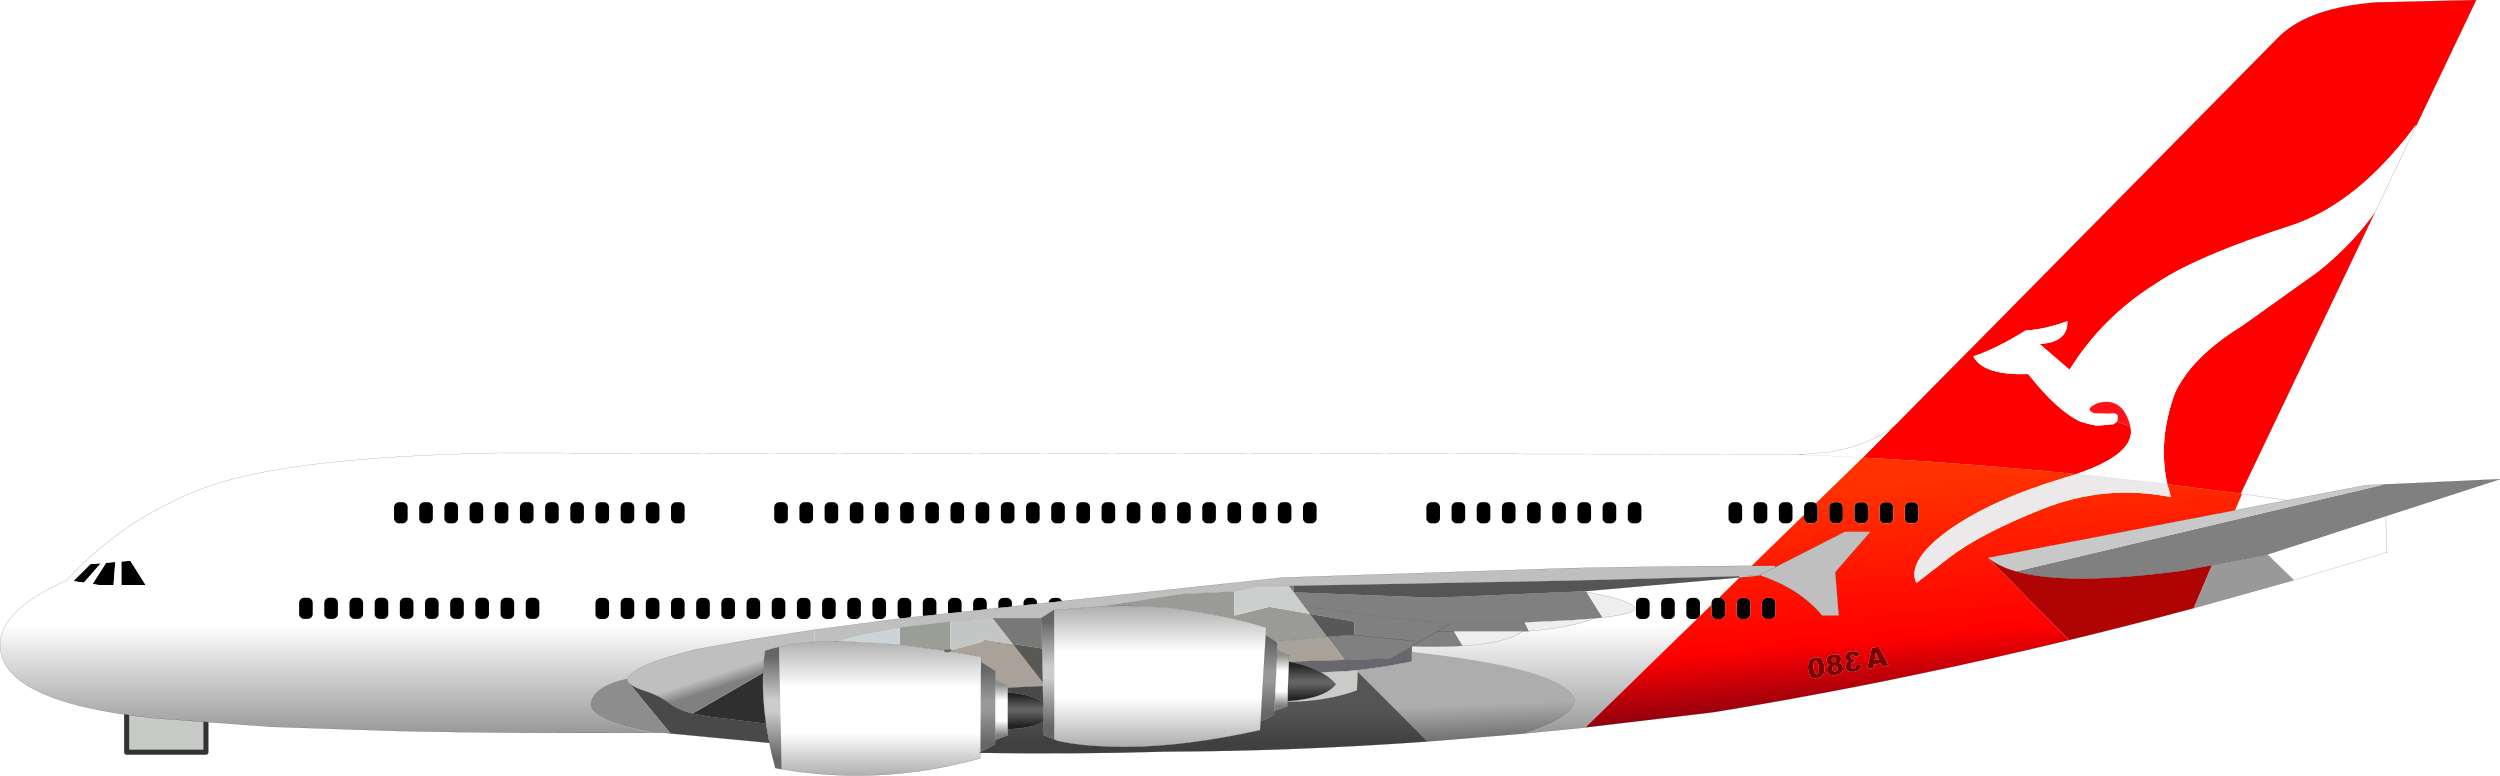 <?xml version="1.0" encoding="UTF-8" standalone="no"?>
<svg xmlns:ffdec="https://www.free-decompiler.com/flash" xmlns:xlink="http://www.w3.org/1999/xlink" ffdec:objectType="shape" height="308.05px" width="992.9px" xmlns="http://www.w3.org/2000/svg">
  <g transform="matrix(1.0, 0.0, 0.0, 1.0, 496.45, 154.0)">
    <path d="M-414.65 144.75 L-446.15 144.75 -446.15 126.45 -414.65 126.45 -414.65 144.75" fill="#c7cac6" fill-rule="evenodd" stroke="none"/>
    <path d="M-414.65 144.75 L-446.15 144.75 -446.15 126.45 -414.65 126.45 -414.65 144.75 Z" fill="none" stroke="#333333" stroke-linecap="round" stroke-linejoin="round" stroke-width="2.0"/>
    <path d="M285.25 -14.45 L285.3 -14.45 285.3 -14.4 285.25 -14.45" fill="#cf1226" fill-rule="evenodd" stroke="none"/>
    <path d="M285.25 -14.45 L285.3 -14.4 285.3 -14.45 409.1 -139.85 Q421.05 -151.05 447.35 -153.05 L487.0 -154.0 463.2 -104.1 462.95 -104.2 Q439.85 -73.1 413.55 -64.45 388.2 -56.2 372.9 -48.8 364.9 -44.9 359.6 -41.25 338.3 -27.85 325.5 -7.15 L313.6 -17.4 Q324.85 -17.95 324.65 -26.45 315.15 -23.05 308.05 -22.75 296.6 -15.6 287.25 -12.45 291.35 -4.8 309.05 -5.45 320.7 9.25 329.7 13.4 333.05 14.55 336.4 15.05 L337.5 15.0 343.1 14.45 344.3 13.5 349.65 15.35 Q352.25 26.15 328.1 34.3 285.75 30.0 243.35 27.75 L253.95 17.1 255.8 15.25 256.5 14.65 285.25 -14.45 M446.9 -69.9 L393.45 42.05 364.35 38.3 Q360.45 20.85 367.4 2.0 374.05 -12.25 393.75 -24.4 L423.75 -45.8 427.45 -48.8 Q438.7 -58.3 446.9 -69.9" fill="#ff0000" fill-rule="evenodd" stroke="none"/>
    <path d="M462.45 -102.55 L446.9 -69.9 Q438.7 -58.3 427.45 -48.8 L423.75 -45.8 393.75 -24.4 Q374.05 -12.25 367.4 2.0 360.45 20.85 364.35 38.3 L328.1 34.3 Q352.25 26.15 349.65 15.35 346.75 3.6 337.0 6.0 330.95 8.4 335.2 10.1 L341.15 10.25 Q344.7 9.65 344.7 11.75 344.7 12.85 344.3 13.5 L343.1 14.45 337.5 15.0 336.4 15.05 Q333.05 14.55 329.7 13.4 320.7 9.25 309.05 -5.45 291.35 -4.8 287.25 -12.45 296.6 -15.6 308.05 -22.75 315.15 -23.05 324.65 -26.45 324.85 -17.95 313.6 -17.4 L325.5 -7.15 Q338.3 -27.85 359.6 -41.25 364.9 -44.9 372.9 -48.8 388.2 -56.2 413.55 -64.45 439.85 -73.1 462.95 -104.2 L462.45 -102.55 M-119.1 104.75 L-120.15 104.6 -119.1 104.3 -119.1 104.75" fill="#ffffff" fill-rule="evenodd" stroke="none"/>
    <path d="M394.05 42.15 L411.9 44.7 391.25 48.65 393.95 42.3 394.05 42.15 M451.15 50.95 L451.25 65.45 414.65 76.4 404.15 66.2 451.15 50.95 M133.25 134.9 L132.1 135.05 109.15 137.3 Q130.25 130.4 129.45 123.75 124.85 111.5 64.7 104.95 L64.25 104.9 64.3 102.65 Q75.75 103.0 84.45 102.5 101.9 101.45 108.15 96.75 L109.1 96.75 110.8 96.65 Q120.2 95.9 127.2 94.4 132.65 93.25 136.65 91.6 L140.0 91.25 Q152.5 89.85 153.05 87.8 L152.95 87.2 Q150.1 84.05 133.7 81.15 L133.7 80.75 194.45 75.35 186.45 83.2 186.45 83.45 185.3 83.45 185.1 83.45 Q184.4 83.55 183.9 84.05 183.4 84.55 183.35 85.2 L183.3 85.45 183.3 86.2 179.1 90.3 178.7 89.9 178.7 85.45 Q178.7 84.65 178.1 84.05 177.5 83.45 176.7 83.45 L175.3 83.45 Q174.5 83.45 173.9 84.05 173.3 84.65 173.3 85.45 L173.3 89.9 Q173.3 90.65 173.9 91.25 174.5 91.85 175.3 91.85 L176.7 91.85 177.4 91.75 177.5 91.85 158.0 110.8 133.25 134.9 M-236.8 137.05 Q-294.25 137.3 -338.25 136.35 L-388.75 134.65 -435.8 131.2 Q-497.1 124.6 -496.45 101.5 L-496.25 99.8 Q-494.15 87.35 -470.0 76.45 -447.8 52.25 -416.1 40.05 -383.85 27.6 -299.0 25.9 L213.05 26.4 216.9 26.55 217.9 26.6 229.45 25.6 Q235.6 24.7 240.95 22.95 L241.75 22.65 Q248.35 20.35 253.65 16.8 L253.95 17.1 243.35 27.75 242.4 27.7 242.9 28.2 224.7 45.9 224.05 45.55 223.45 45.45 222.05 45.45 Q221.25 45.45 220.65 46.05 220.05 46.65 220.05 47.45 L220.05 50.45 199.2 70.75 198.15 70.75 Q162.55 70.9 127.2 71.65 L12.7 75.4 -74.65 84.75 -75.15 84.05 Q-75.75 83.45 -76.55 83.45 L-77.95 83.45 Q-78.75 83.45 -79.35 84.05 -79.9 84.6 -79.95 85.35 L-84.55 85.8 -84.55 85.45 Q-84.55 84.65 -85.15 84.05 -85.75 83.45 -86.55 83.45 L-87.95 83.45 Q-88.75 83.45 -89.35 84.05 -89.95 84.65 -89.95 85.45 L-89.95 86.4 -94.55 86.9 -94.55 85.45 Q-94.55 84.65 -95.15 84.05 -95.75 83.45 -96.55 83.45 L-97.95 83.45 Q-98.75 83.45 -99.35 84.05 -99.95 84.65 -99.95 85.45 L-99.95 87.45 -104.55 87.95 -104.55 85.45 Q-104.55 84.65 -105.15 84.05 -105.75 83.45 -106.55 83.45 L-107.95 83.45 Q-108.75 83.45 -109.35 84.05 -109.95 84.65 -109.95 85.45 L-109.95 88.55 -114.55 89.05 -114.55 85.45 Q-114.55 84.65 -115.15 84.05 -115.75 83.45 -116.55 83.45 L-117.95 83.45 Q-118.75 83.45 -119.35 84.05 -119.95 84.65 -119.95 85.45 L-119.95 89.6 -124.5 90.1 -124.55 90.1 -124.55 89.9 -124.55 85.45 Q-124.55 84.65 -125.15 84.05 -125.75 83.45 -126.55 83.45 L-127.95 83.45 Q-128.75 83.45 -129.35 84.05 -129.95 84.65 -129.95 85.45 L-129.95 89.9 -129.75 90.65 -134.6 91.15 -135.1 91.2 Q-134.55 90.65 -134.55 89.9 L-134.55 85.45 Q-134.55 84.65 -135.15 84.05 -135.75 83.45 -136.55 83.45 L-137.95 83.45 Q-138.75 83.45 -139.35 84.05 -139.95 84.65 -139.95 85.45 L-139.95 89.9 Q-139.95 90.65 -139.35 91.25 L-139.3 91.7 -146.45 92.6 -146.55 91.85 -146.5 92.6 -149.4 93.0 -172.8 96.1 -196.95 99.8 -219.4 103.8 Q-244.1 109.75 -247.2 115.35 L-247.2 115.45 Q-260.7 118.3 -262.05 125.5 -262.15 132.35 -236.8 137.05 M217.9 26.6 L220.45 26.7 217.9 26.6 M203.45 45.45 L202.05 45.45 Q201.25 45.45 200.65 46.05 200.05 46.65 200.05 47.45 L200.05 51.9 Q200.05 52.65 200.65 53.25 201.25 53.85 202.05 53.85 L203.45 53.85 Q204.25 53.85 204.85 53.25 205.45 52.65 205.45 51.9 L205.45 47.45 Q205.45 46.65 204.85 46.05 204.25 45.45 203.45 45.45 M210.05 47.45 L210.05 51.9 Q210.05 52.65 210.65 53.25 211.25 53.85 212.05 53.85 L213.45 53.85 Q214.25 53.85 214.85 53.25 215.45 52.65 215.45 51.9 L215.45 47.45 Q215.45 46.65 214.85 46.05 214.25 45.45 213.45 45.45 L212.05 45.45 Q211.25 45.45 210.65 46.05 210.05 46.65 210.05 47.45 M220.45 26.7 L229.45 27.05 242.4 27.7 229.45 27.05 220.45 26.7 M190.65 46.05 Q190.05 46.65 190.05 47.45 L190.05 51.9 Q190.05 52.65 190.65 53.25 191.25 53.85 192.05 53.85 L193.45 53.85 Q194.25 53.85 194.85 53.25 195.45 52.65 195.45 51.9 L195.45 47.45 Q195.45 46.65 194.85 46.05 194.25 45.45 193.45 45.45 L192.05 45.45 Q191.25 45.45 190.65 46.05 M163.3 85.45 L163.3 89.9 Q163.3 90.65 163.9 91.25 164.5 91.85 165.3 91.85 L166.7 91.85 Q167.5 91.85 168.1 91.25 168.7 90.65 168.7 89.9 L168.7 85.45 Q168.7 84.65 168.1 84.05 167.5 83.45 166.7 83.45 L165.3 83.45 Q164.5 83.45 163.9 84.05 163.3 84.65 163.3 85.45 M130.05 47.45 L130.05 51.9 Q130.05 52.65 130.65 53.25 131.25 53.85 132.05 53.85 L133.45 53.85 Q134.25 53.85 134.85 53.25 135.45 52.65 135.45 51.9 L135.45 47.45 Q135.45 46.65 134.85 46.05 134.25 45.45 133.45 45.45 L132.05 45.45 Q131.25 45.45 130.65 46.05 130.05 46.65 130.05 47.45 M123.45 45.45 L122.05 45.45 Q121.25 45.45 120.65 46.05 120.05 46.65 120.05 47.45 L120.05 51.9 Q120.05 52.65 120.65 53.25 121.25 53.85 122.05 53.85 L123.45 53.85 Q124.25 53.85 124.85 53.25 125.45 52.65 125.45 51.9 L125.45 47.45 Q125.45 46.65 124.85 46.05 124.25 45.45 123.45 45.45 M140.05 47.45 L140.05 51.9 Q140.05 52.65 140.65 53.25 141.25 53.85 142.05 53.85 L143.45 53.85 Q144.25 53.85 144.85 53.25 145.45 52.65 145.45 51.9 L145.45 47.45 Q145.45 46.65 144.85 46.05 144.25 45.45 143.45 45.45 L142.05 45.45 Q141.25 45.45 140.65 46.05 140.05 46.65 140.05 47.45 M150.05 47.45 L150.05 51.9 Q150.05 52.65 150.65 53.25 151.25 53.85 152.05 53.85 L153.45 53.85 Q154.25 53.85 154.85 53.25 155.45 52.65 155.45 51.9 L155.45 47.45 Q155.45 46.65 154.85 46.05 154.25 45.45 153.45 45.45 L152.05 45.45 Q151.25 45.45 150.65 46.05 150.05 46.65 150.05 47.45 M84.85 46.05 Q84.25 45.45 83.45 45.45 L82.05 45.45 Q81.25 45.45 80.65 46.05 80.05 46.65 80.05 47.45 L80.05 51.9 Q80.05 52.65 80.65 53.25 81.25 53.85 82.05 53.85 L83.45 53.85 Q84.25 53.85 84.85 53.25 85.45 52.65 85.45 51.9 L85.45 47.45 Q85.45 46.65 84.85 46.05 M90.05 47.45 L90.05 51.9 Q90.05 52.65 90.65 53.25 91.25 53.85 92.05 53.85 L93.45 53.85 Q94.25 53.85 94.85 53.25 95.45 52.65 95.45 51.9 L95.45 47.45 Q95.45 46.65 94.85 46.05 94.25 45.45 93.45 45.45 L92.05 45.45 Q91.25 45.45 90.65 46.05 90.05 46.65 90.05 47.45 M100.05 47.45 L100.05 51.9 Q100.05 52.65 100.65 53.25 101.25 53.85 102.05 53.85 L103.45 53.85 Q104.25 53.85 104.85 53.25 105.45 52.65 105.45 51.9 L105.45 47.45 Q105.45 46.65 104.85 46.05 104.25 45.45 103.45 45.45 L102.05 45.45 Q101.25 45.45 100.65 46.05 100.05 46.65 100.05 47.45 M110.05 47.45 L110.05 51.9 Q110.05 52.65 110.65 53.25 111.25 53.85 112.05 53.85 L113.45 53.85 Q114.25 53.85 114.85 53.25 115.45 52.65 115.45 51.9 L115.45 47.45 Q115.45 46.65 114.85 46.05 114.25 45.45 113.45 45.45 L112.05 45.45 Q111.25 45.45 110.65 46.05 110.05 46.65 110.05 47.45 M156.7 83.45 L155.3 83.45 Q154.5 83.45 153.9 84.05 153.3 84.65 153.3 85.45 L153.3 89.9 Q153.3 90.65 153.9 91.25 154.5 91.85 155.3 91.85 L156.7 91.85 Q157.5 91.85 158.1 91.25 158.7 90.65 158.7 89.9 L158.7 85.45 Q158.7 84.65 158.1 84.05 157.5 83.45 156.7 83.45 M70.05 47.45 L70.05 51.9 Q70.05 52.65 70.65 53.25 71.25 53.85 72.05 53.85 L73.45 53.85 Q74.25 53.85 74.85 53.25 75.45 52.65 75.45 51.9 L75.45 47.45 Q75.45 46.65 74.85 46.05 74.25 45.45 73.45 45.45 L72.05 45.45 Q71.25 45.45 70.65 46.05 70.05 46.65 70.05 47.45 M5.85 46.05 Q5.25 45.45 4.45 45.45 L3.05 45.45 Q2.25 45.45 1.65 46.05 1.05 46.65 1.05 47.45 L1.05 51.9 Q1.05 52.65 1.65 53.25 2.25 53.85 3.05 53.85 L4.45 53.85 Q5.25 53.85 5.85 53.25 6.45 52.65 6.45 51.9 L6.45 47.45 Q6.45 46.65 5.85 46.05 M11.05 47.45 L11.05 51.9 Q11.05 52.65 11.65 53.25 12.25 53.85 13.05 53.85 L14.45 53.85 Q15.25 53.85 15.85 53.25 16.45 52.65 16.45 51.9 L16.45 47.45 Q16.45 46.65 15.85 46.05 15.25 45.45 14.45 45.45 L13.05 45.45 Q12.25 45.45 11.65 46.05 11.05 46.65 11.05 47.45 M21.05 47.45 L21.05 51.9 Q21.05 52.65 21.65 53.25 22.25 53.85 23.05 53.85 L24.45 53.85 Q25.25 53.85 25.85 53.25 26.45 52.65 26.45 51.9 L26.45 47.45 Q26.45 46.65 25.85 46.05 25.25 45.45 24.45 45.45 L23.05 45.45 Q22.25 45.45 21.65 46.05 21.05 46.65 21.05 47.45 M-34.15 46.05 Q-34.75 45.45 -35.55 45.45 L-36.95 45.45 Q-37.75 45.45 -38.35 46.05 -38.95 46.65 -38.95 47.45 L-38.95 51.9 Q-38.95 52.65 -38.35 53.25 -37.75 53.85 -36.95 53.85 L-35.55 53.85 Q-34.75 53.85 -34.15 53.25 -33.55 52.65 -33.55 51.9 L-33.55 47.45 Q-33.55 46.65 -34.15 46.05 M-28.95 47.45 L-28.95 51.9 Q-28.95 52.65 -28.35 53.25 -27.75 53.85 -26.95 53.85 L-25.55 53.85 Q-24.75 53.85 -24.15 53.25 -23.55 52.65 -23.55 51.9 L-23.55 47.45 Q-23.55 46.65 -24.15 46.05 -24.75 45.45 -25.55 45.45 L-26.95 45.45 Q-27.75 45.45 -28.35 46.05 -28.95 46.65 -28.95 47.45 M-14.15 46.05 Q-14.75 45.45 -15.55 45.45 L-16.95 45.45 Q-17.75 45.45 -18.35 46.05 -18.95 46.65 -18.95 47.45 L-18.95 51.9 Q-18.95 52.65 -18.35 53.25 -17.75 53.85 -16.95 53.85 L-15.55 53.85 Q-14.75 53.85 -14.15 53.25 -13.55 52.65 -13.55 51.9 L-13.55 47.45 Q-13.55 46.65 -14.15 46.05 M-8.95 47.45 L-8.95 51.9 Q-8.95 52.65 -8.35 53.25 -7.75 53.85 -6.95 53.85 L-5.55 53.85 Q-4.75 53.85 -4.15 53.25 -3.55 52.65 -3.55 51.9 L-3.55 47.45 Q-3.55 46.65 -4.15 46.05 -4.75 45.45 -5.55 45.45 L-6.95 45.45 Q-7.75 45.45 -8.35 46.05 -8.95 46.65 -8.95 47.45 M-75.55 45.45 L-76.95 45.45 Q-77.75 45.45 -78.35 46.05 -78.95 46.65 -78.95 47.45 L-78.95 51.9 Q-78.95 52.65 -78.35 53.25 -77.75 53.85 -76.95 53.85 L-75.55 53.85 Q-74.75 53.85 -74.15 53.25 -73.55 52.65 -73.55 51.9 L-73.55 47.45 Q-73.55 46.65 -74.15 46.05 -74.75 45.45 -75.55 45.45 M-68.35 46.05 Q-68.95 46.65 -68.95 47.45 L-68.95 51.9 Q-68.95 52.65 -68.35 53.25 -67.75 53.85 -66.95 53.85 L-65.55 53.85 Q-64.75 53.85 -64.15 53.25 -63.55 52.65 -63.55 51.9 L-63.55 47.45 Q-63.55 46.65 -64.15 46.05 -64.75 45.45 -65.55 45.45 L-66.95 45.45 Q-67.75 45.45 -68.35 46.05 M-55.55 45.45 L-56.95 45.45 Q-57.75 45.45 -58.35 46.05 -58.95 46.65 -58.95 47.45 L-58.95 51.9 Q-58.95 52.65 -58.35 53.25 -57.75 53.85 -56.95 53.85 L-55.55 53.85 Q-54.75 53.85 -54.15 53.25 -53.55 52.65 -53.55 51.9 L-53.55 47.45 Q-53.55 46.65 -54.15 46.05 -54.75 45.45 -55.55 45.45 M-48.35 46.05 Q-48.95 46.65 -48.95 47.45 L-48.95 51.9 Q-48.95 52.65 -48.35 53.25 -47.75 53.85 -46.95 53.85 L-45.55 53.85 Q-44.75 53.85 -44.15 53.25 -43.55 52.65 -43.55 51.9 L-43.55 47.45 Q-43.55 46.65 -44.15 46.05 -44.75 45.45 -45.55 45.45 L-46.95 45.45 Q-47.75 45.45 -48.35 46.05 M-115.55 45.45 L-116.95 45.45 Q-117.75 45.45 -118.35 46.05 -118.95 46.65 -118.95 47.45 L-118.95 51.9 Q-118.95 52.65 -118.35 53.25 -117.75 53.85 -116.95 53.85 L-115.55 53.85 Q-114.75 53.85 -114.15 53.25 -113.55 52.65 -113.55 51.9 L-113.55 47.45 Q-113.55 46.65 -114.15 46.05 -114.75 45.45 -115.55 45.45 M-108.35 46.05 Q-108.95 46.65 -108.95 47.45 L-108.95 51.9 Q-108.95 52.65 -108.35 53.25 -107.75 53.85 -106.95 53.85 L-105.55 53.85 Q-104.75 53.85 -104.15 53.25 -103.55 52.65 -103.55 51.9 L-103.55 47.45 Q-103.55 46.65 -104.15 46.05 -104.75 45.45 -105.55 45.45 L-106.95 45.45 Q-107.75 45.45 -108.35 46.05 M-95.55 45.45 L-96.95 45.45 Q-97.75 45.45 -98.35 46.05 -98.95 46.65 -98.95 47.45 L-98.95 51.9 Q-98.95 52.65 -98.35 53.25 -97.75 53.85 -96.95 53.85 L-95.55 53.85 Q-94.75 53.85 -94.15 53.25 -93.55 52.65 -93.55 51.9 L-93.55 47.45 Q-93.55 46.65 -94.15 46.05 -94.75 45.45 -95.55 45.45 M-88.35 46.05 Q-88.95 46.65 -88.95 47.45 L-88.95 51.9 Q-88.95 52.65 -88.35 53.25 -87.75 53.85 -86.95 53.85 L-85.55 53.85 Q-84.75 53.85 -84.15 53.25 -83.55 52.65 -83.55 51.9 L-83.55 47.45 Q-83.55 46.65 -84.15 46.05 -84.75 45.45 -85.55 45.45 L-86.95 45.45 Q-87.75 45.45 -88.35 46.05 M-155.55 45.45 L-156.95 45.45 Q-157.75 45.45 -158.35 46.05 -158.95 46.65 -158.95 47.45 L-158.95 51.9 Q-158.95 52.65 -158.35 53.25 -157.75 53.85 -156.95 53.85 L-155.55 53.85 Q-154.75 53.85 -154.15 53.25 -153.55 52.65 -153.55 51.9 L-153.55 47.45 Q-153.55 46.65 -154.15 46.05 -154.75 45.45 -155.55 45.45 M-148.35 46.05 Q-148.95 46.65 -148.95 47.45 L-148.95 51.9 Q-148.95 52.65 -148.35 53.25 -147.75 53.85 -146.95 53.85 L-145.55 53.85 Q-144.75 53.85 -144.15 53.25 -143.55 52.65 -143.55 51.9 L-143.55 47.45 Q-143.55 46.65 -144.15 46.05 -144.75 45.45 -145.55 45.45 L-146.95 45.45 Q-147.75 45.45 -148.35 46.05 M-135.55 45.45 L-136.95 45.45 Q-137.75 45.45 -138.35 46.05 -138.95 46.65 -138.95 47.45 L-138.95 51.9 Q-138.95 52.65 -138.35 53.25 -137.75 53.85 -136.95 53.85 L-135.55 53.85 Q-134.75 53.85 -134.15 53.25 -133.55 52.65 -133.55 51.9 L-133.55 47.45 Q-133.55 46.65 -134.15 46.05 -134.75 45.45 -135.55 45.45 M-128.35 46.05 Q-128.95 46.65 -128.95 47.45 L-128.95 51.9 Q-128.95 52.65 -128.35 53.25 -127.75 53.85 -126.95 53.85 L-125.55 53.85 Q-124.75 53.85 -124.15 53.25 -123.55 52.65 -123.55 51.9 L-123.55 47.45 Q-123.55 46.65 -124.15 46.05 -124.75 45.45 -125.55 45.45 L-126.95 45.45 Q-127.75 45.45 -128.35 46.05 M-149.95 85.45 L-149.95 89.9 Q-149.95 90.65 -149.4 91.2 L-149.35 91.25 Q-148.75 91.85 -147.95 91.85 L-146.55 91.85 Q-145.75 91.85 -145.15 91.25 -144.55 90.65 -144.55 89.9 L-144.55 85.45 Q-144.55 84.65 -145.15 84.05 -145.75 83.45 -146.55 83.45 L-147.95 83.45 Q-148.75 83.45 -149.35 84.05 L-149.4 84.1 Q-149.95 84.7 -149.95 85.45 M-159.35 84.05 Q-159.95 84.65 -159.95 85.45 L-159.95 89.9 Q-159.95 90.65 -159.35 91.25 -158.75 91.85 -157.95 91.85 L-156.55 91.85 Q-155.75 91.85 -155.15 91.25 -154.55 90.65 -154.55 89.9 L-154.55 85.45 Q-154.55 84.65 -155.15 84.05 -155.75 83.45 -156.55 83.45 L-157.95 83.45 Q-158.75 83.45 -159.35 84.05 M-188.95 47.45 L-188.95 51.9 Q-188.95 52.65 -188.35 53.25 -187.75 53.85 -186.95 53.85 L-185.55 53.85 Q-184.75 53.85 -184.15 53.25 -183.55 52.65 -183.55 51.9 L-183.55 47.45 Q-183.55 46.65 -184.15 46.05 -184.75 45.45 -185.55 45.45 L-186.95 45.45 Q-187.75 45.45 -188.35 46.05 -188.95 46.65 -188.95 47.45 M-176.95 45.45 Q-177.75 45.45 -178.35 46.05 -178.95 46.65 -178.95 47.45 L-178.95 51.9 Q-178.95 52.65 -178.35 53.25 -177.75 53.85 -176.95 53.85 L-175.55 53.85 Q-174.75 53.85 -174.15 53.25 -173.55 52.65 -173.55 51.9 L-173.55 47.45 Q-173.55 46.65 -174.15 46.05 -174.75 45.45 -175.55 45.45 L-176.95 45.45 M-168.95 47.45 L-168.95 51.9 Q-168.95 52.65 -168.35 53.25 -167.75 53.85 -166.95 53.85 L-165.55 53.85 Q-164.75 53.85 -164.15 53.25 -163.55 52.65 -163.55 51.9 L-163.55 47.45 Q-163.55 46.65 -164.15 46.05 -164.75 45.45 -165.55 45.45 L-166.95 45.45 Q-167.75 45.45 -168.35 46.05 -168.95 46.65 -168.95 47.45 M-237.95 45.45 Q-238.75 45.45 -239.35 46.05 -239.95 46.65 -239.95 47.45 L-239.95 51.9 Q-239.95 52.65 -239.35 53.25 -238.75 53.85 -237.95 53.85 L-236.55 53.85 Q-235.75 53.85 -235.15 53.25 -234.55 52.65 -234.55 51.9 L-234.55 47.45 Q-234.55 46.65 -235.15 46.05 -235.75 45.45 -236.55 45.45 L-237.95 45.45 M-229.35 46.05 Q-229.95 46.65 -229.95 47.45 L-229.95 51.9 Q-229.95 52.65 -229.35 53.25 -228.75 53.85 -227.95 53.85 L-226.55 53.85 Q-225.75 53.85 -225.15 53.25 -224.55 52.65 -224.55 51.9 L-224.55 47.45 Q-224.55 46.65 -225.15 46.05 -225.75 45.45 -226.55 45.45 L-227.95 45.45 Q-228.75 45.45 -229.35 46.05 M-229.6 57.8 L-229.65 57.8 -229.65 78.4 -229.6 78.4 -229.6 57.8 M-241.85 73.4 L-240.35 73.05 -240.35 73.1 Q-238.4 72.35 -239.1 70.35 L-239.1 70.4 -239.6 69.15 Q-241.55 65.85 -244.7 63.55 -246.05 62.55 -247.5 62.15 L-247.55 62.1 -248.45 61.95 -248.85 61.9 -249.85 62.0 -249.9 62.0 -250.85 62.2 Q-251.55 62.45 -251.75 63.5 -251.9 64.45 -251.55 65.45 -250.2 68.9 -247.45 71.4 L-246.25 72.35 Q-244.3 73.5 -241.85 73.4 M-229.35 84.05 Q-229.95 84.65 -229.95 85.45 L-229.95 89.9 Q-229.95 90.65 -229.35 91.25 -228.75 91.85 -227.95 91.85 L-226.55 91.85 Q-225.75 91.85 -225.15 91.25 -224.55 90.65 -224.55 89.9 L-224.55 85.45 Q-224.55 84.65 -225.15 84.05 -225.75 83.45 -226.55 83.45 L-227.95 83.45 Q-228.75 83.45 -229.35 84.05 M-241.85 75.5 L-241.9 75.5 -242.0 75.5 -242.25 75.6 -242.4 75.75 -241.85 75.5 M-239.35 84.05 Q-239.95 84.65 -239.95 85.45 L-239.95 89.9 Q-239.95 90.65 -239.35 91.25 -238.75 91.85 -237.95 91.85 L-236.55 91.85 Q-235.75 91.85 -235.15 91.25 -234.55 90.65 -234.55 89.9 L-234.55 85.45 Q-234.55 84.65 -235.15 84.05 -235.75 83.45 -236.55 83.45 L-237.95 83.45 Q-238.75 83.45 -239.35 84.05 M-209.35 84.05 Q-209.95 84.65 -209.95 85.45 L-209.95 89.9 Q-209.95 90.65 -209.35 91.25 -208.75 91.85 -207.95 91.85 L-206.55 91.85 Q-205.75 91.85 -205.15 91.25 -204.55 90.65 -204.55 89.9 L-204.55 85.45 Q-204.55 84.65 -205.15 84.05 -205.75 83.45 -206.55 83.45 L-207.95 83.45 Q-208.75 83.45 -209.35 84.05 M-219.35 84.05 Q-219.95 84.65 -219.95 85.45 L-219.95 89.9 Q-219.95 90.65 -219.35 91.25 -218.75 91.85 -217.95 91.85 L-216.55 91.85 Q-215.75 91.85 -215.15 91.25 -214.55 90.65 -214.55 89.9 L-214.55 85.45 Q-214.55 84.65 -215.15 84.05 -215.75 83.45 -216.55 83.45 L-217.95 83.45 Q-218.75 83.45 -219.35 84.05 M-189.35 84.05 Q-189.95 84.65 -189.95 85.45 L-189.95 89.9 Q-189.95 90.65 -189.35 91.25 -188.75 91.85 -187.95 91.85 L-186.55 91.85 Q-185.75 91.85 -185.15 91.25 -184.55 90.65 -184.55 89.9 L-184.55 85.45 Q-184.55 84.65 -185.15 84.05 -185.75 83.45 -186.55 83.45 L-187.95 83.45 Q-188.75 83.45 -189.35 84.05 M-199.35 84.05 Q-199.95 84.65 -199.95 85.45 L-199.95 89.9 Q-199.95 90.65 -199.35 91.25 -198.75 91.85 -197.95 91.85 L-196.55 91.85 Q-195.75 91.85 -195.15 91.25 -194.55 90.65 -194.55 89.9 L-194.55 85.45 Q-194.55 84.65 -195.15 84.05 -195.75 83.45 -196.55 83.45 L-197.95 83.45 Q-198.75 83.45 -199.35 84.05 M-169.35 84.05 Q-169.95 84.65 -169.95 85.45 L-169.95 89.9 Q-169.95 90.65 -169.35 91.25 -168.75 91.85 -167.95 91.85 L-166.55 91.85 Q-165.75 91.85 -165.15 91.25 -164.55 90.65 -164.55 89.9 L-164.55 85.45 Q-164.55 84.65 -165.15 84.05 -165.75 83.45 -166.55 83.45 L-167.95 83.45 Q-168.75 83.45 -169.35 84.05 M-179.95 85.45 L-179.95 89.9 Q-179.95 90.65 -179.35 91.25 -178.75 91.85 -177.95 91.85 L-176.55 91.85 Q-175.75 91.85 -175.15 91.25 -174.55 90.65 -174.55 89.9 L-174.55 85.45 Q-174.55 84.65 -175.15 84.05 -175.75 83.45 -176.55 83.45 L-177.95 83.45 Q-178.75 83.45 -179.35 84.05 -179.95 84.65 -179.95 85.45 M-277.95 45.45 Q-278.75 45.45 -279.35 46.05 -279.95 46.65 -279.95 47.45 L-279.95 51.9 Q-279.95 52.65 -279.35 53.25 -278.75 53.85 -277.95 53.85 L-276.55 53.85 Q-275.75 53.85 -275.15 53.25 -274.55 52.65 -274.55 51.9 L-274.55 47.45 Q-274.55 46.65 -275.15 46.05 -275.75 45.45 -276.55 45.45 L-277.95 45.45 M-269.95 47.45 L-269.95 51.9 Q-269.95 52.65 -269.35 53.25 -268.75 53.85 -267.95 53.85 L-266.55 53.85 Q-265.75 53.85 -265.15 53.25 -264.55 52.65 -264.55 51.9 L-264.55 47.45 Q-264.55 46.65 -265.15 46.05 -265.75 45.45 -266.55 45.45 L-267.95 45.45 Q-268.75 45.45 -269.35 46.05 -269.95 46.65 -269.95 47.45 M-257.95 45.45 Q-258.75 45.45 -259.35 46.05 -259.95 46.65 -259.95 47.45 L-259.95 51.9 Q-259.95 52.65 -259.35 53.25 -258.75 53.85 -257.95 53.85 L-256.55 53.85 Q-255.75 53.85 -255.15 53.25 -254.55 52.65 -254.55 51.9 L-254.55 47.45 Q-254.55 46.65 -255.15 46.05 -255.75 45.45 -256.55 45.45 L-257.95 45.45 M-249.95 47.45 L-249.95 51.9 Q-249.95 52.65 -249.35 53.25 -248.75 53.85 -247.95 53.85 L-246.55 53.85 Q-245.75 53.85 -245.15 53.25 -244.55 52.65 -244.55 51.9 L-244.55 47.45 Q-244.55 46.65 -245.15 46.05 -245.75 45.45 -246.55 45.45 L-247.95 45.45 Q-248.75 45.45 -249.35 46.05 -249.95 46.65 -249.95 47.45 M-317.95 45.45 Q-318.75 45.45 -319.35 46.05 -319.95 46.65 -319.95 47.45 L-319.95 51.9 Q-319.95 52.65 -319.35 53.25 -318.75 53.85 -317.95 53.85 L-316.55 53.85 Q-315.75 53.85 -315.15 53.25 -314.55 52.65 -314.55 51.9 L-314.55 47.45 Q-314.55 46.65 -315.15 46.05 -315.75 45.45 -316.55 45.45 L-317.95 45.45 M-309.95 47.45 L-309.95 51.9 Q-309.95 52.65 -309.35 53.25 -308.75 53.85 -307.95 53.85 L-306.55 53.85 Q-305.75 53.85 -305.15 53.25 -304.55 52.65 -304.55 51.9 L-304.55 47.45 Q-304.55 46.65 -305.15 46.05 -305.75 45.45 -306.55 45.45 L-307.95 45.45 Q-308.75 45.45 -309.35 46.05 -309.95 46.65 -309.95 47.45 M-297.95 45.45 Q-298.75 45.45 -299.35 46.05 -299.95 46.65 -299.95 47.45 L-299.95 51.9 Q-299.95 52.65 -299.35 53.25 -298.75 53.85 -297.95 53.85 L-296.55 53.85 Q-295.75 53.85 -295.15 53.25 -294.55 52.65 -294.55 51.9 L-294.55 47.45 Q-294.55 46.65 -295.15 46.05 -295.75 45.45 -296.55 45.45 L-297.95 45.45 M-289.95 47.45 L-289.95 51.9 Q-289.95 52.65 -289.35 53.25 -288.75 53.85 -287.95 53.85 L-286.55 53.85 Q-285.75 53.85 -285.15 53.25 -284.55 52.65 -284.55 51.9 L-284.55 47.45 Q-284.55 46.65 -285.15 46.05 -285.75 45.45 -286.55 45.45 L-287.95 45.45 Q-288.75 45.45 -289.35 46.05 -289.95 46.65 -289.95 47.45 M-302.6 69.2 L-302.35 68.9 -303.25 69.05 -302.95 69.25 -302.6 69.2 M-312.85 84.0 Q-313.45 83.4 -314.25 83.4 L-315.65 83.4 Q-316.45 83.4 -317.05 84.0 -317.65 84.6 -317.65 85.4 L-317.65 89.85 Q-317.65 90.6 -317.05 91.2 -316.45 91.8 -315.65 91.8 L-314.25 91.8 Q-313.45 91.8 -312.85 91.2 -312.25 90.6 -312.25 89.85 L-312.25 85.4 Q-312.25 84.6 -312.85 84.0 M-307.05 84.0 Q-307.65 84.6 -307.65 85.4 L-307.65 89.85 Q-307.65 90.6 -307.05 91.2 -306.45 91.8 -305.65 91.8 L-304.25 91.8 Q-303.45 91.8 -302.85 91.2 -302.25 90.6 -302.25 89.85 L-302.25 85.4 Q-302.25 84.6 -302.85 84.0 -303.45 83.4 -304.25 83.4 L-305.65 83.4 Q-306.45 83.4 -307.05 84.0 M-322.85 84.0 Q-323.45 83.4 -324.25 83.4 L-325.65 83.4 Q-326.45 83.4 -327.05 84.0 -327.65 84.6 -327.65 85.4 L-327.65 89.85 Q-327.65 90.6 -327.05 91.2 -326.45 91.8 -325.65 91.8 L-324.25 91.8 Q-323.45 91.8 -322.85 91.2 -322.25 90.6 -322.25 89.85 L-322.25 85.4 Q-322.25 84.6 -322.85 84.0 M-292.85 84.0 Q-293.45 83.4 -294.25 83.4 L-295.65 83.4 Q-296.45 83.4 -297.05 84.0 -297.65 84.6 -297.65 85.4 L-297.65 89.85 Q-297.65 90.6 -297.05 91.2 -296.45 91.8 -295.65 91.8 L-294.25 91.8 Q-293.45 91.8 -292.85 91.2 -292.25 90.6 -292.25 89.85 L-292.25 85.4 Q-292.25 84.6 -292.85 84.0 M-285.65 83.4 Q-286.45 83.4 -287.05 84.0 -287.65 84.6 -287.65 85.4 L-287.65 89.85 Q-287.65 90.6 -287.05 91.2 -286.45 91.8 -285.65 91.8 L-284.25 91.8 Q-283.45 91.8 -282.85 91.2 -282.25 90.6 -282.25 89.85 L-282.25 85.4 Q-282.25 84.6 -282.85 84.0 -283.45 83.4 -284.25 83.4 L-285.65 83.4 M-255.2 70.35 L-255.25 70.4 -255.2 70.4 -255.2 70.35 M-248.25 74.2 Q-248.35 74.0 -248.55 73.95 L-248.15 74.55 -248.25 74.2 M-274.6 70.0 L-268.05 69.85 -267.75 69.75 -267.55 69.55 -267.55 69.25 -267.7 69.0 -268.35 68.35 -276.15 61.95 -276.45 61.8 -276.75 61.9 -276.95 62.15 -276.95 62.45 -275.05 69.65 -274.9 69.9 -274.6 70.0 M-273.8 71.9 L-274.05 72.0 -274.25 72.25 -274.3 72.5 -273.8 71.9 M-264.85 71.9 L-265.0 71.8 -265.2 71.75 -264.85 71.9 M-248.55 78.15 L-250.6 77.65 -250.6 78.4 -248.55 78.4 -248.55 78.15 M-249.95 85.45 L-249.95 89.9 Q-249.95 90.65 -249.35 91.25 -248.75 91.85 -247.95 91.85 L-246.55 91.85 Q-245.75 91.85 -245.15 91.25 -244.55 90.65 -244.55 89.9 L-244.55 85.45 Q-244.55 84.65 -245.15 84.05 -245.75 83.45 -246.55 83.45 L-247.95 83.45 Q-248.75 83.45 -249.35 84.05 -249.95 84.65 -249.95 85.45 M-259.95 85.45 L-259.95 89.9 Q-259.95 90.65 -259.35 91.25 -258.75 91.85 -257.95 91.85 L-256.55 91.85 Q-255.75 91.85 -255.15 91.25 -254.55 90.65 -254.55 89.9 L-254.55 85.45 Q-254.55 84.65 -255.15 84.05 -255.75 83.45 -256.55 83.45 L-257.95 83.45 Q-258.75 83.45 -259.35 84.05 -259.95 84.65 -259.95 85.45 M-337.95 45.45 Q-338.75 45.45 -339.35 46.05 -339.95 46.65 -339.95 47.45 L-339.95 51.9 Q-339.95 52.65 -339.35 53.25 -338.75 53.85 -337.95 53.85 L-336.55 53.85 Q-335.75 53.85 -335.15 53.25 -334.55 52.65 -334.55 51.9 L-334.55 47.45 Q-334.55 46.65 -335.15 46.05 -335.75 45.45 -336.55 45.45 L-337.95 45.45 M-329.95 47.45 L-329.95 51.9 Q-329.95 52.65 -329.35 53.25 -328.75 53.85 -327.95 53.85 L-326.55 53.85 Q-325.75 53.85 -325.15 53.25 -324.55 52.65 -324.55 51.9 L-324.55 47.45 Q-324.55 46.65 -325.15 46.05 -325.75 45.45 -326.55 45.45 L-327.95 45.45 Q-328.75 45.45 -329.35 46.05 -329.95 46.65 -329.95 47.45 M-372.85 84.0 Q-373.45 83.4 -374.25 83.4 L-375.65 83.4 Q-376.45 83.4 -377.05 84.0 -377.65 84.6 -377.65 85.4 L-377.65 89.85 Q-377.65 90.6 -377.05 91.2 -376.45 91.8 -375.65 91.8 L-374.25 91.8 Q-373.45 91.8 -372.85 91.2 -372.25 90.6 -372.25 89.85 L-372.25 85.4 Q-372.25 84.6 -372.85 84.0 M-367.65 85.4 L-367.65 89.85 Q-367.65 90.6 -367.05 91.2 -366.45 91.8 -365.65 91.8 L-364.25 91.8 Q-363.45 91.8 -362.85 91.2 -362.25 90.6 -362.25 89.85 L-362.25 85.4 Q-362.25 84.6 -362.85 84.0 -363.45 83.4 -364.25 83.4 L-365.65 83.4 Q-366.45 83.4 -367.05 84.0 -367.65 84.6 -367.65 85.4 M-340.6 70.2 L-340.25 70.05 -340.1 69.7 -340.25 69.35 -343.75 65.75 Q-345.6 63.9 -347.2 63.3 L-348.9 62.8 -349.15 63.0 -349.2 63.4 -347.75 69.7 -347.6 69.95 -347.3 70.05 -340.6 70.2 M-337.4 72.55 L-337.05 72.7 Q-337.15 72.6 -337.2 72.6 L-337.4 72.55 M-330.0 63.1 L-329.55 63.35 -329.75 63.2 -330.0 63.1 M-352.85 84.0 Q-353.45 83.4 -354.25 83.4 L-355.65 83.4 Q-356.45 83.4 -357.05 84.0 -357.65 84.6 -357.65 85.4 L-357.65 89.85 Q-357.65 90.6 -357.05 91.2 -356.45 91.8 -355.65 91.8 L-354.25 91.8 Q-353.45 91.8 -352.85 91.2 -352.25 90.6 -352.25 89.85 L-352.25 85.4 Q-352.25 84.6 -352.85 84.0 M-347.05 84.0 Q-347.65 84.6 -347.65 85.4 L-347.65 89.85 Q-347.65 90.6 -347.05 91.2 -346.45 91.8 -345.65 91.8 L-344.25 91.8 Q-343.45 91.8 -342.85 91.2 -342.25 90.6 -342.25 89.85 L-342.25 85.4 Q-342.25 84.6 -342.85 84.0 -343.45 83.4 -344.25 83.4 L-345.65 83.4 Q-346.45 83.4 -347.05 84.0 M-332.85 84.0 Q-333.45 83.4 -334.25 83.4 L-335.65 83.4 Q-336.45 83.4 -337.05 84.0 -337.65 84.6 -337.65 85.4 L-337.65 89.85 Q-337.65 90.6 -337.05 91.2 -336.45 91.8 -335.65 91.8 L-334.25 91.8 Q-333.45 91.8 -332.85 91.2 -332.25 90.6 -332.25 89.85 L-332.25 85.4 Q-332.25 84.6 -332.85 84.0 M-437.8 80.0 L-434.3 80.05 -442.25 67.35 -459.7 68.3 -467.95 77.2 Q-464.75 78.4 -461.45 78.5 L-437.8 80.0 -437.8 80.05 -437.75 80.05 -437.8 80.0" fill="url(#gradient0)" fill-rule="evenodd" stroke="none"/>
    <path d="M344.3 13.5 Q344.7 12.85 344.7 11.75 344.7 9.65 341.15 10.25 L335.2 10.1 Q330.95 8.4 337.0 6.0 346.75 3.6 349.65 15.35 L344.3 13.5" fill="#fe121c" fill-rule="evenodd" stroke="none"/>
    <path d="M414.65 76.4 L374.75 87.55 382.0 70.5 402.95 66.55 404.15 66.2 414.65 76.4" fill="#999999" fill-rule="evenodd" stroke="none"/>
    <path d="M224.7 45.9 L224.85 46.05 Q225.45 46.65 225.45 47.45 L225.45 51.9 Q225.45 52.65 224.85 53.25 224.25 53.85 223.45 53.85 L222.05 53.85 Q221.25 53.85 220.65 53.25 220.05 52.65 220.05 51.9 L220.05 50.45 220.05 47.45 Q220.05 46.65 220.65 46.05 221.25 45.45 222.05 45.45 L223.45 45.45 224.05 45.55 224.7 45.9 M186.7 83.45 Q187.5 83.45 188.1 84.05 188.7 84.65 188.7 85.45 L188.7 89.9 Q188.7 90.65 188.1 91.25 187.5 91.85 186.7 91.85 L185.3 91.85 Q184.5 91.85 183.9 91.25 183.3 90.65 183.3 89.9 L183.3 86.2 183.3 85.45 183.35 85.2 Q183.4 84.55 183.9 84.05 184.4 83.55 185.1 83.45 L185.3 83.45 186.45 83.45 186.7 83.45 M178.2 91.15 L178.1 91.25 178.05 91.3 178.05 91.35 177.4 91.75 176.7 91.85 175.3 91.85 Q174.5 91.85 173.9 91.25 173.3 90.65 173.3 89.9 L173.3 85.45 Q173.3 84.65 173.9 84.05 174.5 83.45 175.3 83.45 L176.7 83.45 Q177.5 83.45 178.1 84.05 178.7 84.65 178.7 85.45 L178.7 89.9 Q178.7 90.6 178.2 91.15 M260.65 46.05 Q261.25 45.45 262.05 45.45 L263.45 45.45 Q264.25 45.45 264.85 46.05 265.45 46.65 265.45 47.45 L265.45 51.9 Q265.45 52.65 264.85 53.25 264.25 53.85 263.45 53.85 L262.05 53.85 Q261.25 53.85 260.65 53.25 260.05 52.65 260.05 51.9 L260.05 47.45 Q260.05 46.65 260.65 46.05 M250.65 46.05 Q251.25 45.45 252.05 45.45 L253.45 45.45 Q254.25 45.45 254.85 46.05 255.45 46.65 255.45 47.45 L255.45 51.9 Q255.45 52.65 254.85 53.25 254.25 53.85 253.45 53.85 L252.05 53.85 Q251.25 53.85 250.65 53.25 250.05 52.65 250.05 51.9 L250.05 47.45 Q250.05 46.65 250.65 46.05 M244.85 46.05 Q245.45 46.65 245.45 47.45 L245.45 51.9 Q245.45 52.65 244.85 53.25 244.25 53.85 243.45 53.85 L242.05 53.85 Q241.25 53.85 240.65 53.25 240.05 52.65 240.05 51.9 L240.05 47.45 Q240.05 46.65 240.65 46.05 241.25 45.45 242.05 45.45 L243.45 45.45 Q244.25 45.45 244.85 46.05 M210.05 47.45 Q210.05 46.65 210.65 46.05 211.25 45.45 212.05 45.45 L213.45 45.45 Q214.25 45.45 214.85 46.05 215.45 46.65 215.45 47.45 L215.45 51.9 Q215.45 52.65 214.85 53.25 214.25 53.85 213.45 53.85 L212.05 53.85 Q211.25 53.85 210.65 53.25 210.05 52.65 210.05 51.9 L210.05 47.45 M203.45 45.45 Q204.25 45.45 204.85 46.05 205.45 46.65 205.45 47.45 L205.45 51.9 Q205.45 52.65 204.85 53.25 204.25 53.85 203.45 53.85 L202.05 53.85 Q201.25 53.85 200.65 53.25 200.05 52.65 200.05 51.9 L200.05 47.45 Q200.05 46.65 200.65 46.05 201.25 45.45 202.05 45.45 L203.45 45.45 M230.65 46.05 Q231.25 45.45 232.05 45.45 L233.45 45.45 Q234.25 45.45 234.85 46.05 235.45 46.65 235.45 47.45 L235.45 51.9 Q235.45 52.65 234.85 53.25 234.25 53.85 233.45 53.85 L232.05 53.85 Q231.25 53.85 230.65 53.25 230.05 52.65 230.05 51.9 L230.05 47.45 Q230.05 46.65 230.65 46.05 M190.65 46.05 Q191.25 45.45 192.05 45.45 L193.45 45.45 Q194.25 45.45 194.85 46.05 195.45 46.65 195.45 47.45 L195.45 51.9 Q195.45 52.65 194.85 53.25 194.25 53.85 193.45 53.85 L192.05 53.85 Q191.25 53.85 190.65 53.25 190.05 52.65 190.05 51.9 L190.05 47.45 Q190.05 46.65 190.65 46.05 M-74.65 84.75 L-79.95 85.35 Q-79.9 84.6 -79.35 84.05 -78.75 83.45 -77.95 83.45 L-76.55 83.45 Q-75.75 83.45 -75.15 84.05 L-74.65 84.75 M-84.55 85.8 L-89.95 86.4 -89.95 85.45 Q-89.95 84.65 -89.35 84.05 -88.75 83.45 -87.95 83.45 L-86.55 83.45 Q-85.75 83.45 -85.15 84.05 -84.55 84.65 -84.55 85.45 L-84.55 85.8 M-94.55 86.9 L-99.95 87.45 -99.95 85.45 Q-99.95 84.65 -99.35 84.05 -98.75 83.45 -97.95 83.45 L-96.55 83.45 Q-95.75 83.45 -95.15 84.05 -94.55 84.65 -94.55 85.45 L-94.55 86.9 M-104.55 87.95 L-109.95 88.55 -109.95 85.45 Q-109.95 84.65 -109.35 84.05 -108.75 83.45 -107.95 83.45 L-106.55 83.45 Q-105.75 83.45 -105.15 84.05 -104.55 84.65 -104.55 85.45 L-104.55 87.95 M-114.55 89.05 L-119.95 89.6 -119.95 85.45 Q-119.95 84.65 -119.35 84.05 -118.75 83.45 -117.95 83.45 L-116.55 83.45 Q-115.75 83.45 -115.15 84.05 -114.55 84.65 -114.55 85.45 L-114.55 89.05 M-124.55 90.1 L-129.75 90.65 -129.95 89.9 -129.95 85.45 Q-129.95 84.65 -129.35 84.05 -128.75 83.45 -127.95 83.45 L-126.55 83.45 Q-125.75 83.45 -125.15 84.05 -124.55 84.65 -124.55 85.45 L-124.55 89.9 -124.55 90.1 M-135.1 91.2 L-138.8 91.65 -139.35 91.25 Q-139.95 90.65 -139.95 89.9 L-139.95 85.45 Q-139.95 84.65 -139.35 84.05 -138.75 83.45 -137.95 83.45 L-136.55 83.45 Q-135.75 83.45 -135.15 84.05 -134.55 84.65 -134.55 85.45 L-134.55 89.9 Q-134.55 90.65 -135.1 91.2 M163.3 85.45 Q163.3 84.65 163.9 84.05 164.5 83.45 165.3 83.45 L166.7 83.45 Q167.5 83.45 168.1 84.05 168.7 84.65 168.7 85.45 L168.7 89.9 Q168.7 90.65 168.1 91.25 167.5 91.85 166.7 91.85 L165.3 91.85 Q164.5 91.85 163.9 91.25 163.3 90.65 163.3 89.9 L163.3 85.45 M195.3 83.45 L196.7 83.45 Q197.5 83.45 198.1 84.05 198.7 84.65 198.7 85.45 L198.7 89.9 Q198.7 90.65 198.1 91.25 197.5 91.85 196.7 91.85 L195.3 91.85 Q194.5 91.85 193.9 91.25 193.3 90.65 193.3 89.9 L193.3 85.45 Q193.3 84.65 193.9 84.05 194.5 83.45 195.3 83.45 M203.9 84.05 Q204.5 83.45 205.3 83.45 L206.7 83.45 Q207.5 83.45 208.1 84.05 208.7 84.65 208.7 85.45 L208.7 89.9 Q208.7 90.65 208.1 91.25 207.5 91.85 206.7 91.85 L205.3 91.85 Q204.5 91.85 203.9 91.25 203.3 90.65 203.3 89.9 L203.3 85.45 Q203.3 84.65 203.9 84.05 M110.05 47.45 Q110.05 46.65 110.65 46.05 111.25 45.45 112.05 45.45 L113.45 45.45 Q114.25 45.45 114.85 46.05 115.45 46.65 115.45 47.45 L115.45 51.9 Q115.45 52.65 114.85 53.25 114.25 53.85 113.45 53.85 L112.05 53.85 Q111.25 53.85 110.65 53.25 110.05 52.65 110.05 51.9 L110.05 47.45 M100.05 47.45 Q100.05 46.65 100.65 46.05 101.25 45.45 102.05 45.45 L103.45 45.45 Q104.25 45.45 104.85 46.05 105.45 46.65 105.45 47.45 L105.45 51.9 Q105.45 52.65 104.85 53.25 104.25 53.85 103.45 53.85 L102.05 53.85 Q101.25 53.85 100.65 53.25 100.05 52.65 100.05 51.9 L100.05 47.45 M90.05 47.45 Q90.05 46.65 90.65 46.05 91.25 45.45 92.05 45.45 L93.45 45.45 Q94.25 45.45 94.85 46.05 95.45 46.65 95.45 47.45 L95.45 51.9 Q95.45 52.65 94.85 53.25 94.25 53.85 93.45 53.85 L92.05 53.85 Q91.25 53.85 90.65 53.25 90.05 52.65 90.05 51.9 L90.05 47.45 M84.85 46.05 Q85.45 46.65 85.45 47.45 L85.45 51.9 Q85.45 52.65 84.85 53.25 84.25 53.85 83.45 53.85 L82.05 53.85 Q81.25 53.85 80.65 53.25 80.05 52.65 80.05 51.9 L80.05 47.45 Q80.05 46.65 80.65 46.05 81.25 45.45 82.05 45.45 L83.45 45.45 Q84.25 45.45 84.85 46.05 M150.05 47.45 Q150.05 46.65 150.65 46.05 151.25 45.45 152.05 45.45 L153.45 45.45 Q154.25 45.45 154.85 46.05 155.45 46.65 155.45 47.45 L155.45 51.9 Q155.45 52.65 154.85 53.25 154.25 53.85 153.45 53.85 L152.05 53.85 Q151.25 53.85 150.65 53.25 150.05 52.65 150.05 51.9 L150.05 47.45 M140.05 47.45 Q140.05 46.65 140.65 46.05 141.25 45.45 142.05 45.45 L143.45 45.45 Q144.25 45.45 144.85 46.05 145.45 46.65 145.45 47.45 L145.45 51.9 Q145.45 52.65 144.85 53.25 144.25 53.85 143.45 53.85 L142.05 53.85 Q141.25 53.85 140.65 53.25 140.05 52.65 140.05 51.9 L140.05 47.45 M123.45 45.45 Q124.25 45.45 124.85 46.05 125.45 46.65 125.45 47.45 L125.45 51.9 Q125.45 52.65 124.85 53.25 124.25 53.85 123.45 53.85 L122.05 53.85 Q121.25 53.85 120.65 53.25 120.05 52.65 120.05 51.9 L120.05 47.45 Q120.05 46.65 120.65 46.05 121.25 45.45 122.05 45.45 L123.45 45.45 M130.05 47.45 Q130.05 46.65 130.65 46.05 131.25 45.45 132.05 45.45 L133.45 45.45 Q134.25 45.45 134.85 46.05 135.45 46.65 135.45 47.45 L135.45 51.9 Q135.45 52.65 134.85 53.25 134.25 53.85 133.45 53.85 L132.05 53.85 Q131.25 53.85 130.65 53.25 130.05 52.65 130.05 51.9 L130.05 47.45 M21.05 47.45 Q21.05 46.65 21.65 46.05 22.25 45.45 23.05 45.45 L24.45 45.45 Q25.25 45.45 25.85 46.05 26.45 46.65 26.45 47.45 L26.45 51.9 Q26.45 52.65 25.85 53.25 25.25 53.85 24.45 53.85 L23.05 53.85 Q22.25 53.85 21.65 53.25 21.05 52.65 21.05 51.9 L21.05 47.45 M11.05 47.45 Q11.05 46.65 11.65 46.05 12.25 45.45 13.05 45.45 L14.45 45.45 Q15.25 45.45 15.85 46.05 16.45 46.65 16.45 47.45 L16.45 51.9 Q16.45 52.65 15.85 53.25 15.25 53.85 14.45 53.85 L13.05 53.85 Q12.25 53.85 11.65 53.25 11.05 52.65 11.05 51.9 L11.05 47.45 M5.85 46.05 Q6.45 46.65 6.45 47.45 L6.45 51.9 Q6.45 52.65 5.85 53.25 5.25 53.85 4.45 53.85 L3.05 53.85 Q2.25 53.85 1.65 53.25 1.05 52.65 1.05 51.9 L1.05 47.45 Q1.05 46.65 1.65 46.05 2.25 45.45 3.05 45.45 L4.45 45.45 Q5.25 45.45 5.85 46.05 M70.05 47.45 Q70.05 46.65 70.65 46.05 71.25 45.45 72.05 45.45 L73.45 45.45 Q74.25 45.45 74.85 46.05 75.45 46.65 75.45 47.45 L75.45 51.9 Q75.45 52.65 74.85 53.25 74.25 53.85 73.45 53.85 L72.05 53.85 Q71.25 53.85 70.65 53.25 70.05 52.65 70.05 51.9 L70.05 47.45 M156.7 83.45 Q157.5 83.45 158.1 84.05 158.7 84.65 158.7 85.45 L158.7 89.9 Q158.7 90.65 158.1 91.25 157.5 91.85 156.7 91.85 L155.3 91.85 Q154.5 91.85 153.9 91.25 153.3 90.65 153.3 89.9 L153.3 85.45 Q153.3 84.65 153.9 84.05 154.5 83.45 155.3 83.45 L156.7 83.45 M-48.35 46.05 Q-47.75 45.45 -46.95 45.45 L-45.55 45.45 Q-44.75 45.45 -44.15 46.05 -43.55 46.65 -43.55 47.45 L-43.55 51.9 Q-43.55 52.65 -44.15 53.25 -44.75 53.85 -45.55 53.85 L-46.95 53.85 Q-47.75 53.85 -48.35 53.25 -48.95 52.65 -48.95 51.9 L-48.95 47.45 Q-48.95 46.65 -48.35 46.05 M-55.55 45.45 Q-54.75 45.45 -54.15 46.05 -53.55 46.65 -53.55 47.45 L-53.55 51.9 Q-53.55 52.65 -54.15 53.25 -54.75 53.85 -55.55 53.85 L-56.95 53.85 Q-57.75 53.85 -58.35 53.25 -58.95 52.65 -58.95 51.9 L-58.95 47.45 Q-58.95 46.65 -58.35 46.05 -57.75 45.45 -56.95 45.45 L-55.55 45.45 M-68.35 46.05 Q-67.75 45.45 -66.95 45.45 L-65.55 45.45 Q-64.75 45.45 -64.15 46.05 -63.55 46.65 -63.55 47.45 L-63.55 51.9 Q-63.55 52.65 -64.15 53.25 -64.75 53.85 -65.55 53.85 L-66.95 53.85 Q-67.75 53.85 -68.35 53.25 -68.95 52.65 -68.95 51.9 L-68.95 47.45 Q-68.95 46.65 -68.35 46.05 M-75.55 45.45 Q-74.75 45.45 -74.15 46.05 -73.55 46.65 -73.55 47.45 L-73.55 51.9 Q-73.55 52.65 -74.15 53.25 -74.75 53.85 -75.55 53.85 L-76.95 53.85 Q-77.75 53.85 -78.35 53.25 -78.95 52.65 -78.95 51.9 L-78.95 47.45 Q-78.95 46.65 -78.35 46.05 -77.75 45.45 -76.95 45.45 L-75.55 45.45 M-8.95 47.45 Q-8.95 46.65 -8.35 46.05 -7.75 45.45 -6.95 45.45 L-5.55 45.45 Q-4.75 45.45 -4.15 46.05 -3.55 46.65 -3.55 47.45 L-3.55 51.9 Q-3.55 52.65 -4.15 53.25 -4.75 53.85 -5.55 53.85 L-6.95 53.85 Q-7.75 53.85 -8.35 53.25 -8.95 52.65 -8.95 51.9 L-8.95 47.45 M-14.15 46.05 Q-13.55 46.65 -13.55 47.45 L-13.55 51.9 Q-13.55 52.65 -14.15 53.25 -14.75 53.85 -15.55 53.85 L-16.95 53.85 Q-17.75 53.85 -18.35 53.25 -18.95 52.65 -18.95 51.9 L-18.95 47.45 Q-18.95 46.65 -18.35 46.05 -17.75 45.45 -16.95 45.45 L-15.55 45.45 Q-14.75 45.45 -14.15 46.05 M-28.95 47.45 Q-28.95 46.65 -28.35 46.05 -27.75 45.45 -26.95 45.45 L-25.55 45.45 Q-24.75 45.45 -24.15 46.05 -23.55 46.65 -23.55 47.45 L-23.55 51.9 Q-23.55 52.65 -24.15 53.25 -24.75 53.85 -25.55 53.85 L-26.95 53.85 Q-27.75 53.85 -28.35 53.25 -28.95 52.65 -28.95 51.9 L-28.95 47.45 M-34.15 46.05 Q-33.55 46.65 -33.55 47.45 L-33.55 51.9 Q-33.55 52.65 -34.15 53.25 -34.75 53.85 -35.55 53.85 L-36.95 53.85 Q-37.75 53.85 -38.35 53.25 -38.95 52.65 -38.95 51.9 L-38.95 47.45 Q-38.95 46.65 -38.35 46.05 -37.75 45.45 -36.95 45.45 L-35.55 45.45 Q-34.75 45.45 -34.15 46.05 M-159.35 84.05 Q-158.75 83.45 -157.95 83.45 L-156.55 83.45 Q-155.75 83.45 -155.15 84.05 -154.55 84.65 -154.55 85.45 L-154.55 89.9 Q-154.55 90.65 -155.15 91.25 -155.75 91.85 -156.55 91.85 L-157.95 91.85 Q-158.75 91.85 -159.35 91.25 -159.95 90.65 -159.95 89.9 L-159.95 85.45 Q-159.95 84.65 -159.35 84.05 M-149.95 85.45 Q-149.95 84.7 -149.4 84.1 L-149.35 84.05 Q-148.75 83.45 -147.95 83.45 L-146.55 83.45 Q-145.75 83.45 -145.15 84.05 -144.55 84.65 -144.55 85.45 L-144.55 89.9 Q-144.55 90.65 -145.15 91.25 -145.75 91.85 -146.55 91.85 L-147.95 91.85 Q-148.75 91.85 -149.35 91.25 L-149.4 91.2 Q-149.95 90.65 -149.95 89.9 L-149.95 85.45 M-128.35 46.05 Q-127.75 45.45 -126.95 45.45 L-125.55 45.45 Q-124.75 45.45 -124.15 46.05 -123.55 46.65 -123.55 47.45 L-123.55 51.9 Q-123.55 52.65 -124.15 53.25 -124.75 53.85 -125.55 53.85 L-126.95 53.85 Q-127.75 53.85 -128.35 53.25 -128.95 52.65 -128.95 51.9 L-128.95 47.45 Q-128.95 46.65 -128.35 46.05 M-135.55 45.45 Q-134.75 45.45 -134.15 46.05 -133.55 46.65 -133.55 47.45 L-133.55 51.9 Q-133.55 52.65 -134.15 53.25 -134.75 53.85 -135.55 53.85 L-136.95 53.85 Q-137.75 53.85 -138.35 53.25 -138.95 52.65 -138.95 51.9 L-138.95 47.45 Q-138.95 46.65 -138.35 46.05 -137.75 45.45 -136.95 45.45 L-135.55 45.45 M-148.35 46.05 Q-147.75 45.45 -146.95 45.45 L-145.55 45.45 Q-144.75 45.45 -144.15 46.05 -143.55 46.65 -143.55 47.45 L-143.55 51.9 Q-143.55 52.65 -144.15 53.25 -144.75 53.85 -145.55 53.85 L-146.95 53.85 Q-147.75 53.85 -148.35 53.25 -148.95 52.65 -148.95 51.9 L-148.95 47.45 Q-148.95 46.65 -148.35 46.05 M-155.55 45.45 Q-154.75 45.45 -154.15 46.05 -153.55 46.65 -153.55 47.45 L-153.55 51.9 Q-153.55 52.65 -154.15 53.25 -154.75 53.85 -155.55 53.85 L-156.95 53.85 Q-157.75 53.85 -158.35 53.25 -158.95 52.65 -158.95 51.9 L-158.95 47.45 Q-158.95 46.65 -158.35 46.05 -157.75 45.45 -156.95 45.45 L-155.55 45.45 M-88.35 46.05 Q-87.75 45.45 -86.95 45.45 L-85.55 45.45 Q-84.75 45.45 -84.15 46.05 -83.55 46.65 -83.55 47.45 L-83.55 51.9 Q-83.55 52.65 -84.15 53.25 -84.75 53.85 -85.55 53.85 L-86.95 53.85 Q-87.75 53.85 -88.35 53.25 -88.95 52.65 -88.95 51.9 L-88.95 47.45 Q-88.95 46.65 -88.35 46.05 M-95.55 45.45 Q-94.75 45.45 -94.15 46.05 -93.55 46.65 -93.55 47.45 L-93.55 51.9 Q-93.55 52.65 -94.15 53.25 -94.75 53.85 -95.55 53.85 L-96.95 53.85 Q-97.75 53.85 -98.35 53.25 -98.95 52.65 -98.95 51.9 L-98.95 47.45 Q-98.95 46.65 -98.35 46.05 -97.75 45.45 -96.95 45.45 L-95.55 45.45 M-108.35 46.05 Q-107.75 45.45 -106.95 45.45 L-105.55 45.45 Q-104.75 45.45 -104.15 46.05 -103.55 46.65 -103.55 47.45 L-103.55 51.9 Q-103.55 52.65 -104.15 53.25 -104.75 53.85 -105.55 53.85 L-106.95 53.85 Q-107.75 53.85 -108.35 53.25 -108.95 52.65 -108.95 51.9 L-108.95 47.45 Q-108.95 46.65 -108.35 46.05 M-115.55 45.45 Q-114.75 45.45 -114.15 46.05 -113.55 46.65 -113.55 47.45 L-113.55 51.9 Q-113.55 52.65 -114.15 53.25 -114.75 53.85 -115.55 53.85 L-116.95 53.85 Q-117.75 53.85 -118.35 53.25 -118.95 52.65 -118.95 51.9 L-118.95 47.45 Q-118.95 46.65 -118.35 46.05 -117.75 45.45 -116.95 45.45 L-115.55 45.45 M-229.35 46.05 Q-228.75 45.45 -227.95 45.45 L-226.55 45.45 Q-225.75 45.45 -225.15 46.05 -224.55 46.65 -224.55 47.45 L-224.55 51.9 Q-224.55 52.65 -225.15 53.25 -225.75 53.85 -226.55 53.85 L-227.95 53.85 Q-228.75 53.85 -229.35 53.25 -229.95 52.65 -229.95 51.9 L-229.95 47.45 Q-229.95 46.65 -229.35 46.05 M-237.95 45.45 L-236.55 45.45 Q-235.75 45.45 -235.15 46.05 -234.55 46.65 -234.55 47.45 L-234.55 51.9 Q-234.55 52.65 -235.15 53.25 -235.75 53.85 -236.55 53.85 L-237.95 53.85 Q-238.75 53.85 -239.35 53.25 -239.95 52.65 -239.95 51.9 L-239.95 47.45 Q-239.95 46.65 -239.35 46.05 -238.75 45.45 -237.95 45.45 M-168.95 47.45 Q-168.95 46.65 -168.35 46.05 -167.75 45.45 -166.95 45.45 L-165.55 45.45 Q-164.75 45.45 -164.15 46.05 -163.55 46.65 -163.55 47.45 L-163.55 51.9 Q-163.55 52.65 -164.15 53.25 -164.75 53.85 -165.55 53.85 L-166.95 53.85 Q-167.75 53.85 -168.35 53.25 -168.95 52.65 -168.95 51.9 L-168.95 47.45 M-176.95 45.45 L-175.55 45.45 Q-174.75 45.45 -174.15 46.05 -173.55 46.65 -173.55 47.45 L-173.55 51.9 Q-173.55 52.65 -174.15 53.25 -174.75 53.85 -175.55 53.85 L-176.95 53.85 Q-177.75 53.85 -178.35 53.25 -178.95 52.65 -178.95 51.9 L-178.95 47.45 Q-178.95 46.65 -178.35 46.05 -177.75 45.45 -176.95 45.45 M-188.95 47.45 Q-188.95 46.65 -188.35 46.05 -187.75 45.45 -186.95 45.45 L-185.55 45.45 Q-184.75 45.45 -184.15 46.05 -183.55 46.65 -183.55 47.45 L-183.55 51.9 Q-183.55 52.65 -184.15 53.25 -184.75 53.85 -185.55 53.85 L-186.95 53.85 Q-187.75 53.85 -188.35 53.25 -188.95 52.65 -188.95 51.9 L-188.95 47.45 M-229.35 84.05 Q-228.75 83.45 -227.95 83.45 L-226.55 83.45 Q-225.75 83.45 -225.15 84.05 -224.55 84.65 -224.55 85.45 L-224.55 89.9 Q-224.55 90.65 -225.15 91.25 -225.75 91.85 -226.55 91.85 L-227.95 91.85 Q-228.75 91.85 -229.35 91.25 -229.95 90.65 -229.95 89.9 L-229.95 85.45 Q-229.95 84.65 -229.35 84.05 M-289.95 47.45 Q-289.95 46.65 -289.35 46.05 -288.75 45.45 -287.95 45.45 L-286.55 45.45 Q-285.75 45.45 -285.15 46.05 -284.55 46.65 -284.55 47.45 L-284.55 51.9 Q-284.55 52.65 -285.15 53.25 -285.75 53.85 -286.55 53.85 L-287.95 53.85 Q-288.75 53.85 -289.35 53.25 -289.95 52.65 -289.95 51.9 L-289.95 47.45 M-297.95 45.45 L-296.55 45.45 Q-295.75 45.45 -295.15 46.05 -294.55 46.65 -294.55 47.45 L-294.55 51.9 Q-294.55 52.65 -295.15 53.25 -295.75 53.85 -296.55 53.85 L-297.95 53.85 Q-298.75 53.85 -299.35 53.25 -299.95 52.65 -299.95 51.9 L-299.95 47.45 Q-299.95 46.65 -299.35 46.05 -298.75 45.45 -297.95 45.45 M-309.95 47.45 Q-309.95 46.65 -309.35 46.05 -308.75 45.45 -307.95 45.45 L-306.55 45.45 Q-305.75 45.45 -305.15 46.05 -304.55 46.65 -304.55 47.45 L-304.55 51.9 Q-304.55 52.65 -305.15 53.25 -305.75 53.85 -306.55 53.85 L-307.95 53.85 Q-308.75 53.85 -309.35 53.25 -309.95 52.65 -309.95 51.9 L-309.95 47.45 M-317.95 45.45 L-316.55 45.45 Q-315.75 45.45 -315.15 46.05 -314.55 46.65 -314.55 47.45 L-314.55 51.9 Q-314.55 52.65 -315.15 53.25 -315.75 53.85 -316.55 53.85 L-317.95 53.85 Q-318.75 53.85 -319.35 53.25 -319.95 52.65 -319.95 51.9 L-319.95 47.45 Q-319.95 46.65 -319.35 46.05 -318.75 45.45 -317.95 45.45 M-249.95 47.45 Q-249.95 46.65 -249.35 46.05 -248.75 45.45 -247.95 45.45 L-246.55 45.45 Q-245.75 45.45 -245.15 46.05 -244.55 46.65 -244.55 47.45 L-244.55 51.9 Q-244.55 52.65 -245.15 53.25 -245.75 53.85 -246.55 53.85 L-247.95 53.85 Q-248.75 53.85 -249.35 53.25 -249.95 52.65 -249.95 51.9 L-249.95 47.45 M-257.95 45.45 L-256.55 45.45 Q-255.75 45.45 -255.15 46.05 -254.55 46.65 -254.55 47.45 L-254.55 51.9 Q-254.55 52.65 -255.15 53.25 -255.75 53.85 -256.55 53.85 L-257.95 53.85 Q-258.75 53.85 -259.35 53.25 -259.95 52.65 -259.95 51.9 L-259.95 47.45 Q-259.95 46.65 -259.35 46.05 -258.75 45.45 -257.95 45.45 M-269.95 47.45 Q-269.95 46.65 -269.35 46.05 -268.75 45.45 -267.95 45.45 L-266.55 45.45 Q-265.75 45.45 -265.15 46.05 -264.55 46.65 -264.55 47.45 L-264.55 51.9 Q-264.55 52.65 -265.15 53.25 -265.75 53.85 -266.55 53.85 L-267.95 53.85 Q-268.75 53.85 -269.35 53.25 -269.95 52.65 -269.95 51.9 L-269.95 47.45 M-277.95 45.45 L-276.55 45.45 Q-275.75 45.45 -275.15 46.05 -274.55 46.65 -274.55 47.45 L-274.55 51.9 Q-274.55 52.65 -275.15 53.25 -275.75 53.85 -276.55 53.85 L-277.95 53.85 Q-278.75 53.85 -279.35 53.25 -279.95 52.65 -279.95 51.9 L-279.95 47.45 Q-279.95 46.65 -279.35 46.05 -278.75 45.45 -277.95 45.45 M-179.95 85.45 Q-179.95 84.65 -179.35 84.05 -178.75 83.45 -177.95 83.45 L-176.55 83.45 Q-175.75 83.45 -175.15 84.05 -174.55 84.65 -174.55 85.45 L-174.55 89.9 Q-174.55 90.65 -175.15 91.25 -175.75 91.85 -176.55 91.85 L-177.95 91.85 Q-178.75 91.85 -179.35 91.25 -179.95 90.65 -179.95 89.9 L-179.95 85.45 M-169.35 84.05 Q-168.75 83.45 -167.95 83.45 L-166.55 83.45 Q-165.75 83.45 -165.15 84.05 -164.55 84.65 -164.55 85.45 L-164.55 89.9 Q-164.55 90.65 -165.15 91.25 -165.75 91.85 -166.55 91.85 L-167.95 91.85 Q-168.75 91.85 -169.35 91.25 -169.95 90.65 -169.95 89.9 L-169.95 85.45 Q-169.95 84.65 -169.35 84.05 M-199.35 84.05 Q-198.75 83.45 -197.95 83.45 L-196.55 83.45 Q-195.75 83.45 -195.15 84.05 -194.55 84.65 -194.55 85.45 L-194.55 89.9 Q-194.55 90.65 -195.15 91.25 -195.75 91.85 -196.55 91.85 L-197.95 91.85 Q-198.75 91.85 -199.35 91.25 -199.95 90.65 -199.95 89.9 L-199.95 85.45 Q-199.95 84.65 -199.35 84.05 M-189.35 84.05 Q-188.75 83.45 -187.95 83.45 L-186.55 83.45 Q-185.75 83.45 -185.15 84.05 -184.55 84.65 -184.55 85.45 L-184.55 89.9 Q-184.55 90.65 -185.15 91.25 -185.75 91.85 -186.55 91.85 L-187.95 91.85 Q-188.75 91.85 -189.35 91.25 -189.95 90.65 -189.95 89.9 L-189.95 85.45 Q-189.95 84.65 -189.35 84.05 M-219.35 84.05 Q-218.75 83.45 -217.95 83.45 L-216.55 83.45 Q-215.75 83.45 -215.15 84.05 -214.55 84.65 -214.55 85.45 L-214.55 89.9 Q-214.55 90.65 -215.15 91.25 -215.75 91.85 -216.55 91.85 L-217.95 91.85 Q-218.75 91.85 -219.35 91.25 -219.95 90.65 -219.95 89.9 L-219.95 85.45 Q-219.95 84.65 -219.35 84.05 M-209.35 84.05 Q-208.75 83.45 -207.95 83.45 L-206.55 83.45 Q-205.75 83.45 -205.15 84.05 -204.55 84.65 -204.55 85.45 L-204.55 89.9 Q-204.55 90.65 -205.15 91.25 -205.75 91.85 -206.55 91.85 L-207.95 91.85 Q-208.75 91.85 -209.35 91.25 -209.95 90.65 -209.95 89.9 L-209.95 85.45 Q-209.95 84.65 -209.35 84.05 M-239.35 84.05 Q-238.75 83.45 -237.95 83.45 L-236.55 83.45 Q-235.75 83.45 -235.15 84.05 -234.55 84.65 -234.55 85.45 L-234.55 89.9 Q-234.55 90.65 -235.15 91.25 -235.75 91.85 -236.55 91.85 L-237.95 91.85 Q-238.75 91.85 -239.35 91.25 -239.95 90.65 -239.95 89.9 L-239.95 85.45 Q-239.95 84.65 -239.35 84.05 M-285.65 83.4 L-284.25 83.4 Q-283.45 83.4 -282.85 84.0 -282.25 84.6 -282.25 85.4 L-282.25 89.85 Q-282.25 90.6 -282.85 91.2 -283.45 91.8 -284.25 91.8 L-285.65 91.8 Q-286.45 91.8 -287.05 91.2 -287.65 90.6 -287.65 89.85 L-287.65 85.4 Q-287.65 84.6 -287.05 84.0 -286.45 83.4 -285.65 83.4 M-292.85 84.0 Q-292.25 84.6 -292.25 85.4 L-292.25 89.85 Q-292.25 90.6 -292.85 91.2 -293.45 91.8 -294.25 91.8 L-295.65 91.8 Q-296.45 91.8 -297.05 91.2 -297.65 90.6 -297.65 89.85 L-297.65 85.4 Q-297.65 84.6 -297.05 84.0 -296.45 83.4 -295.65 83.4 L-294.25 83.4 Q-293.45 83.4 -292.85 84.0 M-322.85 84.0 Q-322.25 84.6 -322.25 85.4 L-322.25 89.85 Q-322.25 90.6 -322.85 91.2 -323.45 91.8 -324.25 91.8 L-325.65 91.8 Q-326.45 91.8 -327.05 91.2 -327.65 90.6 -327.65 89.85 L-327.65 85.4 Q-327.65 84.6 -327.05 84.0 -326.45 83.4 -325.65 83.4 L-324.25 83.4 Q-323.45 83.4 -322.85 84.0 M-307.05 84.0 Q-306.45 83.4 -305.65 83.4 L-304.25 83.4 Q-303.45 83.4 -302.85 84.0 -302.25 84.6 -302.25 85.4 L-302.25 89.85 Q-302.25 90.6 -302.85 91.2 -303.45 91.8 -304.25 91.8 L-305.65 91.8 Q-306.45 91.8 -307.05 91.2 -307.65 90.6 -307.65 89.85 L-307.65 85.4 Q-307.65 84.6 -307.05 84.0 M-312.85 84.0 Q-312.25 84.6 -312.25 85.4 L-312.25 89.85 Q-312.25 90.6 -312.85 91.2 -313.45 91.8 -314.25 91.8 L-315.65 91.8 Q-316.45 91.8 -317.05 91.2 -317.65 90.6 -317.65 89.85 L-317.65 85.4 Q-317.65 84.6 -317.05 84.0 -316.45 83.4 -315.65 83.4 L-314.25 83.4 Q-313.45 83.4 -312.85 84.0 M-259.95 85.45 Q-259.95 84.65 -259.35 84.05 -258.75 83.45 -257.95 83.45 L-256.55 83.45 Q-255.75 83.45 -255.15 84.05 -254.55 84.65 -254.55 85.45 L-254.55 89.9 Q-254.55 90.65 -255.15 91.25 -255.75 91.85 -256.55 91.85 L-257.95 91.85 Q-258.75 91.85 -259.35 91.25 -259.95 90.65 -259.95 89.9 L-259.95 85.45 M-249.95 85.45 Q-249.95 84.65 -249.35 84.05 -248.75 83.45 -247.95 83.45 L-246.55 83.45 Q-245.75 83.45 -245.15 84.05 -244.55 84.65 -244.55 85.45 L-244.55 89.9 Q-244.55 90.65 -245.15 91.25 -245.75 91.85 -246.55 91.85 L-247.95 91.85 Q-248.75 91.85 -249.35 91.25 -249.95 90.65 -249.95 89.9 L-249.95 85.45 M-367.65 85.4 Q-367.65 84.6 -367.05 84.0 -366.45 83.4 -365.65 83.4 L-364.25 83.4 Q-363.45 83.4 -362.85 84.0 -362.25 84.6 -362.25 85.4 L-362.25 89.85 Q-362.25 90.6 -362.85 91.2 -363.45 91.8 -364.25 91.8 L-365.65 91.8 Q-366.45 91.8 -367.05 91.2 -367.65 90.6 -367.65 89.85 L-367.65 85.4 M-372.85 84.0 Q-372.25 84.6 -372.25 85.4 L-372.25 89.85 Q-372.25 90.6 -372.85 91.2 -373.45 91.8 -374.25 91.8 L-375.65 91.8 Q-376.45 91.8 -377.05 91.2 -377.65 90.6 -377.65 89.85 L-377.65 85.4 Q-377.65 84.6 -377.05 84.0 -376.45 83.4 -375.65 83.4 L-374.25 83.4 Q-373.45 83.4 -372.85 84.0 M-329.95 47.45 Q-329.95 46.65 -329.35 46.05 -328.75 45.45 -327.95 45.45 L-326.55 45.45 Q-325.75 45.45 -325.15 46.05 -324.55 46.65 -324.55 47.45 L-324.55 51.9 Q-324.55 52.65 -325.15 53.25 -325.75 53.85 -326.55 53.85 L-327.95 53.85 Q-328.75 53.85 -329.35 53.25 -329.95 52.65 -329.95 51.9 L-329.95 47.45 M-337.95 45.45 L-336.55 45.45 Q-335.75 45.45 -335.15 46.05 -334.55 46.65 -334.55 47.45 L-334.55 51.9 Q-334.55 52.65 -335.15 53.25 -335.75 53.85 -336.55 53.85 L-337.95 53.85 Q-338.75 53.85 -339.35 53.25 -339.95 52.65 -339.95 51.9 L-339.95 47.45 Q-339.95 46.65 -339.35 46.05 -338.75 45.45 -337.95 45.45 M-332.85 84.0 Q-332.25 84.6 -332.25 85.4 L-332.25 89.85 Q-332.25 90.6 -332.85 91.2 -333.45 91.8 -334.25 91.8 L-335.65 91.8 Q-336.45 91.8 -337.05 91.2 -337.65 90.6 -337.65 89.85 L-337.65 85.4 Q-337.65 84.6 -337.05 84.0 -336.45 83.4 -335.65 83.4 L-334.25 83.4 Q-333.45 83.4 -332.85 84.0 M-347.05 84.0 Q-346.45 83.4 -345.65 83.4 L-344.25 83.4 Q-343.45 83.4 -342.85 84.0 -342.25 84.6 -342.25 85.4 L-342.25 89.85 Q-342.25 90.6 -342.85 91.2 -343.45 91.8 -344.25 91.8 L-345.65 91.8 Q-346.45 91.8 -347.05 91.2 -347.65 90.6 -347.65 89.85 L-347.65 85.4 Q-347.65 84.6 -347.05 84.0 M-352.85 84.0 Q-352.25 84.6 -352.25 85.4 L-352.25 89.85 Q-352.25 90.6 -352.85 91.2 -353.45 91.8 -354.25 91.8 L-355.65 91.8 Q-356.45 91.8 -357.05 91.2 -357.65 90.6 -357.65 89.85 L-357.65 85.4 Q-357.65 84.6 -357.05 84.0 -356.45 83.4 -355.65 83.4 L-354.25 83.4 Q-353.45 83.4 -352.85 84.0 M-450.65 69.2 L-451.35 78.35 -457.2 78.35 -459.7 77.95 -454.3 69.5 -450.65 69.2 M-460.55 70.05 L-456.4 69.7 -463.15 77.4 -467.3 76.8 -460.55 70.05 M-448.25 78.35 L-448.25 69.0 -445.0 68.75 -444.65 68.75 -438.6 78.35 -448.25 78.35" fill="#000000" fill-rule="evenodd" stroke="none"/>
    <path d="M450.45 38.4 L496.45 36.3 451.15 50.95 404.15 66.2 402.95 66.55 382.0 70.5 370.35 72.7 Q324.75 78.8 304.2 72.95 L450.45 38.4 M15.3 78.7 L17.25 78.65 17.25 81.25 15.3 78.7 M21.4 86.75 Q60.55 92.25 76.5 93.25 L105.25 93.25 109.1 93.15 105.25 93.25 76.5 93.25 Q60.55 92.25 21.4 86.75 L17.25 81.25 73.0 83.4 132.2 80.85 133.7 81.15 140.0 91.25 136.65 91.6 127.2 92.3 109.1 93.15 110.8 96.65 109.1 96.75 108.15 96.75 81.05 96.75 74.45 96.75 64.15 102.65 74.45 96.75 79.3 93.95 74.45 96.75 81.05 96.75 84.45 102.5 Q75.75 103.0 64.3 102.65 L64.25 102.65 64.15 102.65 55.45 107.6 37.6 108.1 30.65 98.95 40.45 98.15 41.5 98.25 41.5 92.9 23.7 89.8 21.4 86.75 M65.3 100.6 L41.5 98.25 65.3 100.6 M132.2 80.85 L132.2 80.75 133.7 80.75 132.2 80.85" fill="#808080" fill-rule="evenodd" stroke="none"/>
    <path d="M199.2 70.75 L208.35 70.7 208.65 71.25 236.3 57.15 246.45 57.15 232.45 73.25 233.85 90.45 227.2 90.45 Q218.4 79.9 203.0 74.65 L202.85 74.35 202.3 74.65 201.95 74.65 194.45 74.85 127.2 76.6 17.25 78.65 15.3 78.7 3.6 78.85 -6.2 80.85 -6.9 80.95 -27.25 81.95 -27.9 82.0 -28.25 82.15 -59.15 86.85 -77.75 88.35 -78.05 88.35 -82.95 91.5 -102.25 91.5 -102.95 91.5 -105.8 91.7 -106.55 91.75 -107.8 91.85 -119.05 92.85 -139.0 95.25 -139.05 95.25 -149.4 97.05 Q-155.95 98.3 -161.2 99.8 L-163.9 100.6 -172.95 100.9 -172.8 96.1 -149.4 93.0 -146.5 92.6 -146.45 92.6 -139.3 91.7 -138.8 91.65 -135.1 91.2 -134.6 91.15 -129.75 90.65 -124.55 90.1 -124.5 90.1 -119.95 89.6 -114.55 89.05 -109.95 88.55 -104.55 87.95 -99.95 87.45 -94.55 86.9 -89.95 86.4 -84.55 85.8 -79.95 85.35 -74.65 84.75 12.7 75.4 127.2 71.65 Q162.55 70.9 198.15 70.75 L199.2 70.75 M208.65 71.25 L201.95 74.65 208.65 71.25" fill="#bfbfbf" fill-rule="evenodd" stroke="none"/>
    <path d="M17.25 78.65 L127.2 76.6 194.45 74.85 194.45 75.35 133.7 80.75 132.2 80.75 132.2 80.85 73.0 83.4 17.25 81.25 17.25 78.65" fill="#555555" fill-rule="evenodd" stroke="none"/>
    <path d="M110.8 96.65 L109.1 93.15 127.2 92.3 136.65 91.6 Q132.65 93.25 127.2 94.4 120.2 95.9 110.8 96.65 M140.0 91.25 L133.7 81.15 Q150.1 84.05 152.95 87.2 L153.05 87.8 Q152.5 89.85 140.0 91.25 M108.15 96.75 Q101.9 101.45 84.45 102.5 L81.05 96.75 108.15 96.75" fill="#eeeeee" fill-rule="evenodd" stroke="none"/>
    <path d="M-59.15 86.85 L-28.25 82.15 -27.9 82.15 -27.9 82.1 -27.25 81.95 -6.9 80.95 -6.2 80.95 -6.2 90.45 7.7 87.0 23.7 89.8 30.65 98.95 10.9 100.75 10.2 100.8 6.25 98.3 6.4 95.35 Q-5.65 91.2 -27.9 87.9 L-29.35 87.65 Q-43.6 86.2 -59.15 86.85" fill="#9a9b96" fill-rule="evenodd" stroke="none"/>
    <path d="M-77.75 88.35 L-59.15 86.85 Q-43.6 86.2 -29.35 87.65 L-27.9 87.9 Q-5.65 91.2 6.4 95.35 L6.25 98.3 4.25 132.5 4.0 136.0 Q-25.55 142.5 -48.25 142.65 -65.9 142.75 -76.65 140.2 L-77.7 139.7 -77.75 88.35" fill="url(#gradient1)" fill-rule="evenodd" stroke="none"/>
    <path d="M-6.2 80.85 L3.6 78.85 15.3 78.7 17.25 81.25 21.4 86.75 23.7 89.8 7.7 87.0 -6.2 90.45 -6.2 80.95 -6.2 80.85" fill="#cdcfce" fill-rule="evenodd" stroke="none"/>
    <path d="M23.7 89.8 L41.5 92.9 41.5 98.25 40.45 98.15 30.65 98.95 23.7 89.8" fill="#585856" fill-rule="evenodd" stroke="none"/>
    <path d="M64.3 102.65 L64.25 104.9 64.25 104.95 64.25 108.65 Q53.15 111.0 42.85 112.1 L42.75 112.1 37.95 112.55 28.1 113.0 Q22.8 110.15 15.55 108.8 L37.6 108.1 55.45 107.6 64.15 102.65 64.25 102.65 64.3 102.65" fill="#69666d" fill-rule="evenodd" stroke="none"/>
    <path d="M64.25 104.9 L64.7 104.95 64.25 104.95 64.25 104.9" fill="url(#gradient2)" fill-rule="evenodd" stroke="none"/>
    <path d="M109.15 137.3 L70.6 140.5 42.85 112.85 42.85 112.1 Q53.15 111.0 64.25 108.65 L64.25 104.95 64.7 104.95 Q124.85 111.5 129.45 123.75 130.25 130.4 109.15 137.3" fill="url(#gradient3)" fill-rule="evenodd" stroke="none"/>
    <path d="M42.75 112.1 L42.85 112.85 42.5 120.2 Q30.65 124.6 14.9 124.8 L14.9 124.45 Q29.55 123.5 34.1 117.75 31.75 115.0 28.1 113.0 L37.95 112.55 42.75 112.1" fill="#cbcbc9" fill-rule="evenodd" stroke="none"/>
    <path d="M70.6 140.5 Q16.6 144.35 -33.05 144.5 -70.95 145.6 -107.1 145.0 L-107.1 144.75 -101.2 141.6 -101.2 139.85 -96.25 138.1 -96.25 135.65 Q-86.35 135.25 -82.0 132.5 L-81.9 138.0 -77.7 139.7 -76.65 140.2 Q-65.9 142.75 -48.25 142.65 -25.55 142.5 4.0 136.0 L4.25 132.5 9.55 130.05 9.65 128.3 14.8 126.55 14.85 124.8 14.9 124.8 Q30.65 124.6 42.5 120.2 L42.85 112.85 70.6 140.5" fill="url(#gradient4)" fill-rule="evenodd" stroke="none"/>
    <path d="M28.1 113.0 Q31.75 115.0 34.1 117.75 29.55 123.5 14.9 124.45 L15.4 108.8 15.55 108.8 Q22.8 110.15 28.1 113.0" fill="url(#gradient5)" fill-rule="evenodd" stroke="none"/>
    <path d="M6.25 98.3 L10.2 100.8 10.95 101.3 10.85 104.1 9.65 128.3 9.55 130.05 4.25 132.5 6.25 98.3" fill="url(#gradient6)" fill-rule="evenodd" stroke="none"/>
    <path d="M10.9 100.75 L30.65 98.95 37.6 108.1 15.55 108.8 15.4 108.8 15.5 106.2 10.85 104.1 10.95 101.3 10.9 100.75 M-106.8 109.0 L-106.8 106.9 -119.1 104.75 -119.1 104.3 -106.0 100.8 -105.85 100.0 -94.25 101.75 -82.35 117.05 -82.35 118.5 -96.25 119.15 -96.25 118.45 -101.2 116.0 -101.2 112.5 -106.8 109.0" fill="#a9a298" fill-rule="evenodd" stroke="none"/>
    <path d="M-82.95 91.5 L-78.05 88.35 -77.75 88.35 -77.7 139.7 -81.9 138.0 -82.0 132.5 -82.2 124.75 -82.35 118.5 -82.35 117.05 -82.65 103.55 -82.95 91.5" fill="url(#gradient7)" fill-rule="evenodd" stroke="none"/>
    <path d="M-146.45 92.6 L-146.5 92.6 -146.55 91.85 -146.45 92.6" fill="url(#gradient8)" fill-rule="evenodd" stroke="none"/>
    <path d="M-139.05 95.25 L-139.0 95.25 -119.05 92.85 -119.1 104.3 -120.15 104.6 -120.95 104.45 -139.05 102.05 -139.05 95.25" fill="#9b9e97" fill-rule="evenodd" stroke="none"/>
    <path d="M-119.05 92.85 L-107.8 91.85 -106.55 91.75 -105.8 91.7 -102.95 91.5 -102.25 91.5 -94.25 101.75 -105.85 100.0 -106.0 100.8 -119.1 104.3 -119.05 92.85" fill="#c4c6c5" fill-rule="evenodd" stroke="none"/>
    <path d="M-102.25 91.5 L-82.95 91.5 -82.65 103.55 -94.25 101.75 -102.25 91.5" fill="#787878" fill-rule="evenodd" stroke="none"/>
    <path d="M-190.9 141.05 L-230.2 137.3 -246.7 117.2 Q-245.5 118.55 -241.65 119.95 -234.7 122.1 -231.1 124.95 -227.55 127.8 -221.4 129.4 L-214.3 130.7 -192.25 133.4 -190.9 141.05 M-96.25 119.15 L-82.35 118.5 -82.2 124.75 Q-86.1 122.1 -96.25 120.9 L-96.25 119.15" fill="#494949" fill-rule="evenodd" stroke="none"/>
    <path d="M-101.2 139.85 L-101.2 141.6 -107.1 144.75 -106.8 109.0 -101.2 112.5 -101.2 116.0 -101.2 139.85" fill="url(#gradient9)" fill-rule="evenodd" stroke="none"/>
    <path d="M-82.35 117.05 L-94.25 101.75 -82.65 103.55 -82.35 117.05" fill="#585954" fill-rule="evenodd" stroke="none"/>
    <path d="M-107.1 145.0 L-107.15 147.2 Q-146.55 158.2 -185.95 151.5 L-186.0 151.5 -187.05 102.9 Q-180.65 101.4 -172.95 100.9 L-163.9 100.6 -139.05 102.05 -120.95 104.45 -120.15 104.6 -119.1 104.75 -106.8 106.9 -106.8 109.0 -107.1 144.75 -107.6 145.0 -107.1 145.0" fill="url(#gradient10)" fill-rule="evenodd" stroke="none"/>
    <path d="M-82.0 132.5 Q-86.35 135.25 -96.25 135.65 L-96.25 120.9 Q-86.1 122.1 -82.2 124.75 L-82.0 132.5" fill="url(#gradient11)" fill-rule="evenodd" stroke="none"/>
    <path d="M-163.9 100.6 L-161.2 99.8 Q-155.95 98.3 -149.4 97.05 L-139.05 95.25 -139.05 102.05 -163.9 100.6" fill="#ccd4d7" fill-rule="evenodd" stroke="none"/>
    <path d="M-255.2 70.35 L-255.2 70.4 -255.25 70.4 -255.2 70.35" fill="#2c3a43" fill-rule="evenodd" stroke="none"/>
    <path d="M-230.2 137.3 L-232.85 137.0 -236.8 137.05 Q-262.15 132.35 -262.05 125.5 -260.7 118.3 -247.2 115.45 -247.45 116.2 -246.85 117.0 L-246.7 117.2 -230.2 137.3" fill="#8d8d8d" fill-rule="evenodd" stroke="none"/>
    <path d="M-186.0 151.5 L-188.5 151.05 Q-189.9 145.95 -190.9 141.05 L-192.25 133.4 Q-193.8 122.85 -193.4 113.2 -193.25 108.75 -192.65 104.45 -190.0 103.55 -187.05 102.9 L-186.0 151.5" fill="url(#gradient12)" fill-rule="evenodd" stroke="none"/>
    <path d="M-221.4 129.4 L-193.4 113.2 Q-193.8 122.85 -192.25 133.4 L-214.3 130.7 -221.4 129.4" fill="#2f2f2f" fill-rule="evenodd" stroke="none"/>
    <path d="M411.9 44.7 L443.1 38.7 450.45 38.4 304.2 72.95 Q297.2 70.95 293.1 67.55 L293.1 67.5 391.25 48.65 411.9 44.7" fill="#c8c8c8" fill-rule="evenodd" stroke="none"/>
    <path d="M-172.8 96.1 L-172.95 100.9 Q-180.65 101.4 -187.05 102.9 -190.0 103.55 -192.65 104.45 -193.25 108.75 -193.4 113.2 L-221.4 129.4 Q-227.55 127.8 -231.1 124.95 -234.7 122.1 -241.65 119.95 -245.5 118.55 -246.7 117.2 L-246.85 117.0 Q-247.45 116.2 -247.2 115.45 L-247.2 115.35 Q-244.1 109.75 -219.4 103.8 L-196.95 99.8 -172.8 96.1" fill="url(#gradient13)" fill-rule="evenodd" stroke="none"/>
    <path d="M325.25 100.2 Q302.1 105.8 279.1 110.8 231.1 121.2 183.8 128.9 L133.25 134.9 158.0 110.8 177.5 91.85 178.05 91.35 178.05 91.3 178.1 91.25 178.2 91.15 179.1 90.3 183.3 86.2 183.3 89.9 Q183.3 90.65 183.9 91.25 184.5 91.85 185.3 91.85 L186.7 91.85 Q187.5 91.85 188.1 91.25 188.7 90.65 188.7 89.9 L188.7 85.45 Q188.7 84.65 188.1 84.05 187.5 83.45 186.7 83.45 L186.45 83.2 194.45 75.35 202.3 74.65 202.85 74.35 203.0 74.65 Q218.4 79.9 227.2 90.45 L233.85 90.45 232.45 73.25 246.45 57.15 236.3 57.15 208.65 71.25 208.35 70.7 199.2 70.75 220.05 50.45 220.05 51.9 Q220.05 52.65 220.65 53.25 221.25 53.85 222.05 53.85 L223.45 53.85 Q224.25 53.85 224.85 53.25 225.45 52.65 225.45 51.9 L225.45 47.45 Q225.45 46.65 224.85 46.05 L224.7 45.9 242.9 28.2 243.35 27.75 Q285.75 30.0 328.1 34.3 L323.8 35.65 Q294.9 44.25 277.4 56.6 260.6 68.85 264.65 77.55 L277.4 67.7 Q289.65 58.1 314.75 48.15 339.85 38.2 365.75 43.45 L364.35 38.3 393.45 42.05 393.95 42.3 391.25 48.65 293.1 67.5 293.05 67.5 293.1 67.55 325.25 100.2 M244.85 46.05 Q244.25 45.45 243.45 45.45 L242.05 45.45 Q241.25 45.45 240.65 46.05 240.05 46.65 240.05 47.45 L240.05 51.9 Q240.05 52.65 240.65 53.25 241.25 53.85 242.05 53.85 L243.45 53.85 Q244.25 53.85 244.85 53.25 245.45 52.65 245.45 51.9 L245.45 47.45 Q245.45 46.65 244.85 46.05 M250.65 46.05 Q250.05 46.65 250.05 47.45 L250.05 51.9 Q250.05 52.65 250.65 53.25 251.25 53.85 252.05 53.85 L253.45 53.85 Q254.25 53.85 254.85 53.25 255.45 52.65 255.45 51.9 L255.45 47.45 Q255.45 46.65 254.85 46.05 254.25 45.45 253.45 45.45 L252.05 45.45 Q251.25 45.45 250.65 46.05 M260.65 46.05 Q260.05 46.65 260.05 47.45 L260.05 51.9 Q260.05 52.65 260.65 53.25 261.25 53.85 262.05 53.85 L263.45 53.85 Q264.25 53.85 264.85 53.25 265.45 52.65 265.45 51.9 L265.45 47.45 Q265.45 46.65 264.85 46.05 264.25 45.45 263.45 45.45 L262.05 45.45 Q261.25 45.45 260.65 46.05 M230.65 46.05 Q230.05 46.65 230.05 47.45 L230.05 51.9 Q230.05 52.65 230.65 53.25 231.25 53.85 232.05 53.85 L233.45 53.85 Q234.25 53.85 234.85 53.25 235.45 52.65 235.45 51.9 L235.45 47.45 Q235.45 46.65 234.85 46.05 234.25 45.45 233.45 45.45 L232.05 45.45 Q231.25 45.45 230.65 46.05 M195.3 83.45 Q194.5 83.45 193.9 84.05 193.3 84.65 193.3 85.45 L193.3 89.9 Q193.3 90.65 193.9 91.25 194.5 91.85 195.3 91.85 L196.7 91.85 Q197.5 91.85 198.1 91.25 198.7 90.65 198.7 89.9 L198.7 85.45 Q198.7 84.65 198.1 84.05 197.5 83.45 196.7 83.45 L195.3 83.45 M203.9 84.05 Q203.3 84.65 203.3 85.45 L203.3 89.9 Q203.3 90.65 203.9 91.25 204.5 91.85 205.3 91.85 L206.7 91.85 Q207.5 91.85 208.1 91.25 208.7 90.65 208.7 89.9 L208.7 85.45 Q208.7 84.65 208.1 84.05 207.5 83.45 206.7 83.45 L205.3 83.45 Q204.5 83.45 203.9 84.05 M239.05 104.6 Q237.5 104.9 236.85 105.6 236.25 106.3 236.35 107.15 236.4 107.7 236.75 108.05 L237.7 108.6 Q237.25 108.8 237.05 109.0 236.65 109.3 236.55 109.75 236.3 110.2 236.45 110.75 236.5 111.45 236.95 112.0 237.35 112.6 238.1 112.8 L239.95 112.85 241.55 112.3 242.5 111.4 242.95 110.05 240.75 110.15 240.5 111.15 239.8 111.5 239.05 111.3 Q238.7 111.05 238.65 110.5 238.55 109.95 238.8 109.55 239.05 109.2 239.55 109.1 L240.25 109.2 239.9 107.6 239.6 107.65 238.9 107.5 Q238.6 107.3 238.55 106.9 238.45 106.55 238.65 106.3 L239.2 105.95 239.9 106.15 240.35 106.85 242.3 106.15 Q242.0 105.2 241.15 104.75 L239.05 104.6 M233.7 106.0 L231.75 105.85 Q230.2 106.15 229.5 106.9 228.85 107.6 229.0 108.5 229.0 109.05 229.35 109.5 L230.15 110.0 Q229.55 110.45 229.35 111.05 229.05 111.6 229.15 112.2 229.15 112.8 229.55 113.3 L230.3 113.95 231.35 114.2 232.6 114.1 Q233.85 113.9 234.45 113.5 L235.35 112.45 Q235.65 111.75 235.55 111.1 L235.05 109.95 Q234.65 109.45 234.0 109.35 L234.6 108.65 234.85 107.5 Q234.75 106.5 233.7 106.0 M233.4 111.35 L233.15 112.3 232.45 112.7 231.75 112.55 Q231.35 112.25 231.35 111.7 231.25 111.2 231.5 110.8 231.8 110.4 232.2 110.3 L232.95 110.6 Q233.3 110.8 233.4 111.35 M223.05 107.55 L222.25 108.25 221.85 109.0 Q221.7 109.35 221.7 109.9 221.5 110.75 221.65 111.75 221.9 113.9 222.8 114.8 223.65 115.6 225.4 115.35 L226.95 114.75 227.85 113.65 228.15 112.35 228.05 110.65 Q227.8 108.4 226.85 107.65 225.95 106.8 224.3 107.1 223.5 107.25 223.05 107.55 M225.4 109.05 Q225.75 109.5 225.9 111.0 226.1 112.55 225.9 113.15 L225.25 113.8 224.65 113.7 224.2 113.05 223.8 111.5 Q223.6 109.9 223.85 109.3 224.05 108.7 224.6 108.6 225.1 108.5 225.4 109.05 M231.8 107.2 L232.5 107.4 232.85 108.0 232.65 108.7 Q232.4 108.95 231.95 109.05 L231.35 108.9 231.05 108.3 Q230.95 107.9 231.2 107.6 231.4 107.25 231.8 107.2 M251.1 110.7 L253.6 110.25 249.65 102.85 247.0 103.3 245.05 111.75 247.55 111.3 247.8 109.95 250.55 109.5 251.1 110.7 M248.6 105.15 L249.8 107.8 248.1 108.15 248.6 105.15" fill="url(#gradient14)" fill-rule="evenodd" stroke="none"/>
    <path d="M374.75 87.55 Q349.9 94.25 325.25 100.2 L293.1 67.55 Q297.2 70.95 304.2 72.95 324.75 78.8 370.35 72.7 L382.0 70.5 374.75 87.55" fill="#ae0404" fill-rule="evenodd" stroke="none"/>
    <path d="M14.85 124.8 L14.8 126.55 9.65 128.3 10.85 104.1 15.5 106.2 15.4 108.8 14.9 124.45 14.85 124.8" fill="url(#gradient15)" fill-rule="evenodd" stroke="none"/>
    <path d="M-96.25 135.65 L-96.25 138.1 -101.2 139.85 -101.2 116.0 -96.25 118.45 -96.25 119.15 -96.25 120.9 -96.25 135.65" fill="url(#gradient16)" fill-rule="evenodd" stroke="none"/>
    <path d="M328.1 34.3 L364.35 38.3 365.75 43.45 Q339.85 38.2 314.75 48.15 289.65 58.1 277.4 67.7 L264.65 77.55 Q260.6 68.85 277.4 56.6 294.9 44.25 323.8 35.65 L328.1 34.3" fill="#ebe9e9" fill-rule="evenodd" stroke="none"/>
    <path d="M-241.85 73.4 Q-244.3 73.5 -246.25 72.35 L-247.45 71.4 Q-250.2 68.9 -251.55 65.45 -251.9 64.45 -251.75 63.5 -251.55 62.45 -250.85 62.2 L-249.9 62.0 -249.85 62.0 -248.85 61.9 -248.45 61.95 -247.55 62.1 -247.5 62.15 Q-246.05 62.55 -244.7 63.55 -241.55 65.85 -239.6 69.15 L-239.1 70.4 -239.1 70.35 Q-238.4 72.35 -240.35 73.1 L-240.35 73.05 -241.85 73.4 M-241.85 75.5 L-242.4 75.75 -242.25 75.6 -242.0 75.5 -241.9 75.5 -241.85 75.5 M-275.05 69.65 L-276.95 62.45 -276.95 62.15 -276.75 61.9 -276.45 61.8 -276.15 61.95 -268.35 68.35 -267.7 69.0 -267.55 69.25 -267.55 69.55 -267.75 69.75 -268.05 69.85 -274.6 70.0 Q-274.85 69.8 -275.05 69.65 M-248.55 78.15 L-248.55 78.4 -250.6 78.4 -250.6 77.65 -248.55 78.15 M-340.6 70.2 L-347.3 70.05 -347.75 69.7 -349.2 63.4 -349.15 63.0 -348.9 62.8 -347.2 63.3 Q-345.6 63.9 -343.75 65.75 L-340.25 69.35 -340.6 70.2 M-330.0 63.1 L-329.75 63.2 -329.55 63.35 -330.0 63.1" fill="url(#gradient17)" fill-rule="evenodd" stroke="none"/>
    <path d="M-450.65 69.2 L-454.3 69.5 -459.7 77.95 -457.2 78.35 -451.35 78.35 -450.65 69.2 M-460.55 70.05 L-467.3 76.8 -463.15 77.4 -456.4 69.7 -460.55 70.05 M-437.8 80.0 L-461.45 78.5 Q-464.75 78.4 -467.95 77.2 L-459.7 68.3 -442.25 67.35 -434.3 80.05 -437.8 80.0 M-448.25 78.35 L-438.6 78.35 -444.65 68.75 -445.0 68.75 -448.25 69.0 -448.25 78.35" fill="url(#gradient18)" fill-rule="evenodd" stroke="none"/>
    <path d="M248.6 105.15 L248.1 108.15 249.8 107.8 248.6 105.15 M251.1 110.7 L250.55 109.5 247.8 109.95 247.55 111.3 245.05 111.75 247.0 103.3 249.65 102.85 253.6 110.25 251.1 110.7 M231.8 107.2 Q231.4 107.25 231.2 107.6 230.95 107.9 231.05 108.3 L231.35 108.9 231.95 109.05 Q232.4 108.95 232.65 108.7 L232.85 108.0 232.5 107.4 231.8 107.2 M225.4 109.05 Q225.1 108.5 224.6 108.6 224.05 108.7 223.85 109.3 223.6 109.9 223.8 111.5 L224.2 113.05 224.65 113.7 225.25 113.8 225.9 113.15 Q226.1 112.55 225.9 111.0 225.75 109.5 225.4 109.05 M223.05 107.55 Q223.5 107.25 224.3 107.1 225.95 106.8 226.85 107.65 227.8 108.4 228.05 110.65 L228.15 112.35 227.85 113.65 226.95 114.75 225.4 115.35 Q223.65 115.6 222.8 114.8 221.9 113.9 221.65 111.75 221.5 110.75 221.7 109.9 221.7 109.35 221.85 109.0 L222.25 108.25 223.05 107.55 M233.4 111.35 Q233.3 110.8 232.95 110.6 L232.2 110.3 Q231.8 110.4 231.5 110.8 231.25 111.2 231.35 111.7 231.35 112.25 231.75 112.55 L232.45 112.7 233.15 112.3 233.4 111.35 M233.7 106.0 Q234.75 106.5 234.85 107.5 L234.6 108.65 234.0 109.35 Q234.65 109.45 235.05 109.95 L235.55 111.1 Q235.65 111.75 235.35 112.45 L234.45 113.5 Q233.85 113.9 232.6 114.1 L231.35 114.2 230.3 113.95 229.55 113.3 Q229.15 112.8 229.15 112.2 229.05 111.6 229.35 111.05 229.55 110.45 230.15 110.0 L229.35 109.5 Q229.0 109.05 229.0 108.5 228.85 107.6 229.5 106.9 230.2 106.15 231.75 105.85 L233.7 106.0 M239.05 104.6 L241.15 104.75 Q242.0 105.2 242.3 106.15 L240.35 106.85 239.9 106.15 239.2 105.95 238.65 106.3 Q238.45 106.55 238.55 106.9 238.6 107.3 238.9 107.5 L239.6 107.65 239.9 107.6 240.25 109.2 239.55 109.1 Q239.05 109.2 238.8 109.55 238.55 109.95 238.65 110.5 238.7 111.05 239.05 111.3 L239.8 111.5 240.5 111.15 240.75 110.15 242.95 110.05 242.5 111.4 241.55 112.3 239.95 112.85 238.1 112.8 Q237.35 112.6 236.95 112.0 236.5 111.45 236.45 110.75 236.3 110.2 236.55 109.75 236.65 109.3 237.05 109.0 237.25 108.8 237.7 108.6 L236.75 108.05 Q236.4 107.7 236.35 107.15 236.25 106.3 236.85 105.6 237.5 104.9 239.05 104.6" fill="#7c0303" fill-rule="evenodd" stroke="none"/>
    <path d="M285.3 -14.45 L285.25 -14.45 256.5 14.65 255.8 15.25 253.65 16.8 Q248.35 20.35 241.75 22.65 L240.95 22.95 Q235.6 24.7 229.45 25.6 L217.9 26.6 216.9 26.55 213.05 26.4 -299.0 25.9 Q-383.85 27.6 -416.1 40.05 -447.8 52.25 -470.0 76.45 -494.15 87.35 -496.25 99.8 L-496.45 101.5 Q-497.1 124.6 -435.8 131.2 L-388.75 134.65 -338.25 136.35 Q-294.25 137.3 -236.8 137.05 L-232.85 137.0 -230.2 137.3 -190.9 141.05 -192.25 133.4 -214.3 130.7 -221.4 129.4 Q-227.55 127.8 -231.1 124.95 -234.7 122.1 -241.65 119.95 -245.5 118.55 -246.7 117.2 L-246.85 117.0 Q-247.45 116.2 -247.2 115.45 L-247.2 115.35 Q-244.1 109.75 -219.4 103.8 L-196.95 99.8 -172.8 96.1 -149.4 93.0 -146.5 92.6 -146.45 92.6 -139.3 91.7 -138.8 91.65 -135.1 91.2 -134.6 91.15 -129.75 90.65 -124.55 90.1 -124.5 90.1 -119.95 89.6 -114.55 89.05 -109.95 88.55 -104.55 87.95 -99.95 87.45 -94.55 86.9 -89.95 86.4 -84.55 85.8 -84.55 85.45 M285.3 -14.45 L409.1 -139.85 Q421.05 -151.05 447.35 -153.05 L487.0 -154.0 463.2 -104.1 462.45 -102.55 446.9 -69.9 393.45 42.05 394.05 42.15 411.9 44.7 443.1 38.7 450.45 38.4 496.45 36.3 451.15 50.95 451.25 65.45 452.1 65.15 M451.25 65.45 L414.65 76.4 374.75 87.55 Q349.9 94.25 325.25 100.2 302.1 105.8 279.1 110.8 231.1 121.2 183.8 128.9 L133.25 134.9 132.1 135.05 109.15 137.3 70.6 140.5 Q16.6 144.35 -33.05 144.5 -70.95 145.6 -107.1 145.0 L-107.15 147.2 Q-146.55 158.2 -185.95 151.5 L-186.0 151.5 -188.5 151.05 Q-189.9 145.95 -190.9 141.05 M391.25 48.65 L411.9 44.7 M404.15 66.2 L402.95 66.55 382.0 70.5 370.35 72.7 Q324.75 78.8 304.2 72.95 297.2 70.95 293.1 67.55 L293.05 67.5 293.1 67.5 391.25 48.65 M199.2 70.75 L208.35 70.7 M208.65 71.25 L236.3 57.15 246.45 57.15 232.45 73.25 233.85 90.45 227.2 90.45 Q218.4 79.9 203.0 74.65 M202.3 74.65 L194.45 75.35 133.7 80.75 132.2 80.85 133.7 81.15 Q150.1 84.05 152.95 87.2 L153.05 87.8 Q152.5 89.85 140.0 91.25 L136.65 91.6 Q132.65 93.25 127.2 94.4 120.2 95.9 110.8 96.65 L109.1 96.75 108.15 96.75 Q101.9 101.45 84.45 102.5 75.75 103.0 64.3 102.65 L64.25 104.9 64.7 104.95 M451.15 50.95 L404.15 66.2 M199.2 70.75 L198.15 70.75 Q162.55 70.9 127.2 71.65 L12.7 75.4 -74.65 84.75 -79.95 85.35 -84.55 85.8 M-172.95 100.9 L-163.9 100.6 -139.05 102.05 -120.95 104.45 M-82.95 91.5 L-78.05 88.35 -77.75 88.35 -59.15 86.85 Q-43.6 86.2 -29.35 87.65 L-27.9 87.9 Q-5.65 91.2 6.4 95.35 L6.25 98.3 10.2 100.8 10.9 100.75 30.65 98.95 40.45 98.15 41.5 98.25 65.3 100.6 M15.3 78.7 L17.25 78.65 M194.45 74.85 L201.95 74.65 208.65 71.25 M201.95 74.65 L202.3 74.65 M109.1 93.15 L127.2 92.3 136.65 91.6 M81.05 96.75 L108.15 96.75 M37.6 108.1 L55.45 107.6 64.15 102.65 74.45 96.75 79.3 93.95 M64.3 102.65 L64.25 102.65 64.15 102.65 M42.85 112.1 Q53.15 111.0 64.25 108.65 L64.25 104.95 64.25 104.9 M42.85 112.85 L42.85 112.1 42.75 112.1 37.95 112.55 28.1 113.0 Q31.75 115.0 34.1 117.75 29.55 123.5 14.9 124.45 L14.85 124.8 14.8 126.55 9.65 128.3 9.55 130.05 4.25 132.5 4.0 136.0 Q-25.55 142.5 -48.25 142.65 -65.9 142.75 -76.65 140.2 L-77.7 139.7 -81.9 138.0 -82.0 132.5 Q-86.35 135.25 -96.25 135.65 L-96.25 138.1 -101.2 139.85 -101.2 141.6 -107.1 144.75 -107.1 145.0 -107.6 145.0 -107.1 144.75 -106.8 109.0 -106.8 106.9 -119.1 104.75 -120.15 104.6 M42.85 112.85 L42.5 120.2 Q30.65 124.6 14.9 124.8 L14.85 124.8 M10.95 101.3 L10.2 100.8 M10.95 101.3 L10.85 104.1 15.5 106.2 15.4 108.8 15.55 108.8 37.6 108.1 M15.4 108.8 L15.55 108.8 Q22.8 110.15 28.1 113.0 M15.4 108.8 L14.9 124.45 M6.25 98.3 L4.25 132.5 M81.05 96.75 L74.45 96.75 M-28.25 82.15 L-27.9 82.1 -27.9 82.0 M-6.2 80.95 L-6.2 80.85 M-106.8 109.0 L-101.2 112.5 -101.2 116.0 -96.25 118.45 -96.25 119.15 -82.35 118.5 -82.35 117.05 -82.65 103.55 -82.95 91.5 M-119.1 104.3 L-119.1 104.75 M-96.25 119.15 L-96.25 120.9 Q-86.1 122.1 -82.2 124.75 L-82.35 118.5 M-82.0 132.5 L-82.2 124.75 M-96.25 120.9 L-96.25 135.65 M-193.4 113.2 Q-193.25 108.75 -192.65 104.45 -190.0 103.55 -187.05 102.9 -180.65 101.4 -172.95 100.9 M-192.25 133.4 Q-193.8 122.85 -193.4 113.2" fill="none" stroke="#000000" stroke-linecap="round" stroke-linejoin="round" stroke-width="0.05"/>
    <path d="M328.1 34.3 L364.35 38.3 M243.35 27.75 L242.4 27.7 229.45 27.05 220.45 26.7" fill="none" stroke="#999999" stroke-linecap="round" stroke-linejoin="round" stroke-width="0.05"/>
    <path d="M393.45 42.05 L364.35 38.3 M328.1 34.3 Q285.75 30.0 243.35 27.75" fill="none" stroke="#b10101" stroke-linecap="round" stroke-linejoin="round" stroke-width="0.05"/>
    <path d="M-163.9 100.6 L-161.2 99.8 Q-155.95 98.3 -149.4 97.05 L-139.05 95.25 -139.0 95.25 -119.05 92.85 -107.8 91.85 -106.55 91.75 -105.8 91.7 -102.95 91.5 -102.25 91.5 -82.95 91.5 M-59.15 86.85 L-28.25 82.15 M-27.25 81.95 L-6.9 80.95 M-6.2 80.85 L3.6 78.85 15.3 78.7 M17.25 78.65 L127.2 76.6 194.45 74.85 M109.1 93.15 L105.25 93.25 76.5 93.25 Q60.55 92.25 21.4 86.75 M132.2 80.85 L73.0 83.4 17.25 81.25" fill="none" stroke="#515151" stroke-linecap="round" stroke-linejoin="round" stroke-width="0.05"/>
    <path d="M-120.15 104.6 L-120.95 104.45 M-119.1 104.3 L-120.15 104.6" fill="none" stroke="#666666" stroke-linecap="round" stroke-linejoin="round" stroke-width="1.0"/>
    <path d="M220.45 26.7 L217.9 26.6" fill="none" stroke="#000000" stroke-linecap="round" stroke-linejoin="round" stroke-width="0.05"/>
    <path d="M9.65 128.3 L10.85 104.1 M-101.2 116.0 L-101.2 139.85" fill="none" stroke="#333333" stroke-linecap="round" stroke-linejoin="round" stroke-width="0.05"/>
  </g>
  <defs>
    <linearGradient gradientTransform="matrix(0.0, 0.068, -0.451, 0.0, -126.75, 81.5)" gradientUnits="userSpaceOnUse" id="gradient0" spreadMethod="pad" x1="-819.2" x2="819.2">
      <stop offset="0.612" stop-color="#ffffff"/>
      <stop offset="1.0" stop-color="#999999"/>
    </linearGradient>
    <linearGradient gradientTransform="matrix(0.0, -0.034, 0.051, 0.0, -35.7, 114.65)" gradientUnits="userSpaceOnUse" id="gradient1" spreadMethod="pad" x1="-819.2" x2="819.2">
      <stop offset="0.0" stop-color="#aeaeae"/>
      <stop offset="0.345" stop-color="#ffffff"/>
      <stop offset="0.678" stop-color="#ffffff"/>
      <stop offset="1.0" stop-color="#aeaeae"/>
    </linearGradient>
    <linearGradient gradientTransform="matrix(0.053, 0.0, 0.0, 0.022, 86.15, 122.7)" gradientUnits="userSpaceOnUse" id="gradient2" spreadMethod="pad" x1="-819.2" x2="819.2">
      <stop offset="0.612" stop-color="#adadad"/>
      <stop offset="1.0" stop-color="#6f6f6f"/>
    </linearGradient>
    <linearGradient gradientTransform="matrix(9.0E-4, 0.022, -0.052, 0.002, 86.3, 122.0)" gradientUnits="userSpaceOnUse" id="gradient3" spreadMethod="pad" x1="-819.2" x2="819.2">
      <stop offset="0.612" stop-color="#adadad"/>
      <stop offset="1.0" stop-color="#6f6f6f"/>
    </linearGradient>
    <linearGradient gradientTransform="matrix(0.0, 0.021, -0.108, 0.0, -19.5, 123.85)" gradientUnits="userSpaceOnUse" id="gradient4" spreadMethod="pad" x1="-819.2" x2="819.2">
      <stop offset="0.612" stop-color="#555555"/>
      <stop offset="1.0" stop-color="#404040"/>
    </linearGradient>
    <linearGradient gradientTransform="matrix(0.0, 0.01, -0.012, 0.0, 24.5, 116.6)" gradientUnits="userSpaceOnUse" id="gradient5" spreadMethod="pad" x1="-819.2" x2="819.2">
      <stop offset="0.098" stop-color="#222222"/>
      <stop offset="0.475" stop-color="#626262"/>
      <stop offset="0.569" stop-color="#626262"/>
      <stop offset="0.918" stop-color="#222222"/>
    </linearGradient>
    <linearGradient gradientTransform="matrix(0.0, -0.021, 0.004, 0.0, 7.6, 115.4)" gradientUnits="userSpaceOnUse" id="gradient6" spreadMethod="pad" x1="-819.2" x2="819.2">
      <stop offset="0.098" stop-color="#666666"/>
      <stop offset="0.475" stop-color="#999999"/>
      <stop offset="0.569" stop-color="#999999"/>
      <stop offset="0.918" stop-color="#666666"/>
    </linearGradient>
    <linearGradient gradientTransform="matrix(0.0, -0.031, 0.003, 0.0, -80.35, 114.05)" gradientUnits="userSpaceOnUse" id="gradient7" spreadMethod="pad" x1="-819.2" x2="819.2">
      <stop offset="0.098" stop-color="#666666"/>
      <stop offset="0.475" stop-color="#cccccc"/>
      <stop offset="0.569" stop-color="#cccccc"/>
      <stop offset="0.918" stop-color="#666666"/>
    </linearGradient>
    <linearGradient gradientTransform="matrix(0.451, 0.0, 0.0, 0.068, -126.8, 81.5)" gradientUnits="userSpaceOnUse" id="gradient8" spreadMethod="pad" x1="-819.2" x2="819.2">
      <stop offset="0.612" stop-color="#ffffff"/>
      <stop offset="1.0" stop-color="#999999"/>
    </linearGradient>
    <linearGradient gradientTransform="matrix(0.0, -0.022, 0.004, 0.0, -104.15, 126.9)" gradientUnits="userSpaceOnUse" id="gradient9" spreadMethod="pad" x1="-819.2" x2="819.2">
      <stop offset="0.098" stop-color="#666666"/>
      <stop offset="0.475" stop-color="#999999"/>
      <stop offset="0.569" stop-color="#999999"/>
      <stop offset="0.918" stop-color="#666666"/>
    </linearGradient>
    <linearGradient gradientTransform="matrix(0.0, 0.033, -0.049, 0.0, -146.9, 127.3)" gradientUnits="userSpaceOnUse" id="gradient10" spreadMethod="pad" x1="-819.2" x2="819.2">
      <stop offset="0.0" stop-color="#aeaeae"/>
      <stop offset="0.345" stop-color="#ffffff"/>
      <stop offset="0.678" stop-color="#ffffff"/>
      <stop offset="1.0" stop-color="#aeaeae"/>
    </linearGradient>
    <linearGradient gradientTransform="matrix(0.0, -0.009, 0.009, 0.0, -89.15, 128.3)" gradientUnits="userSpaceOnUse" id="gradient11" spreadMethod="pad" x1="-819.2" x2="819.2">
      <stop offset="0.098" stop-color="#222222"/>
      <stop offset="0.475" stop-color="#626262"/>
      <stop offset="0.569" stop-color="#626262"/>
      <stop offset="0.918" stop-color="#222222"/>
    </linearGradient>
    <linearGradient gradientTransform="matrix(0.0, -0.03, 0.005, 0.0, -189.75, 127.2)" gradientUnits="userSpaceOnUse" id="gradient12" spreadMethod="pad" x1="-819.2" x2="819.2">
      <stop offset="0.098" stop-color="#666666"/>
      <stop offset="0.475" stop-color="#cccccc"/>
      <stop offset="0.569" stop-color="#cccccc"/>
      <stop offset="0.918" stop-color="#666666"/>
    </linearGradient>
    <linearGradient gradientTransform="matrix(0.015, 0.046, -0.242, 0.079, -48.5, 74.75)" gradientUnits="userSpaceOnUse" id="gradient13" spreadMethod="pad" x1="-819.2" x2="819.2">
      <stop offset="0.329" stop-color="#bfbfbf"/>
      <stop offset="0.396" stop-color="#808080"/>
    </linearGradient>
    <linearGradient gradientTransform="matrix(0.005, 0.065, -0.159, 0.013, 266.55, 86.65)" gradientUnits="userSpaceOnUse" id="gradient14" spreadMethod="pad" x1="-819.2" x2="819.2">
      <stop offset="0.024" stop-color="#ff3300"/>
      <stop offset="0.612" stop-color="#ff0000"/>
      <stop offset="1.0" stop-color="#4b0117"/>
    </linearGradient>
    <linearGradient gradientTransform="matrix(0.0, 0.015, -0.004, 0.0, 12.6, 116.2)" gradientUnits="userSpaceOnUse" id="gradient15" spreadMethod="pad" x1="-819.2" x2="819.2">
      <stop offset="0.098" stop-color="#919191"/>
      <stop offset="0.345" stop-color="#ffffff"/>
      <stop offset="0.678" stop-color="#ffffff"/>
      <stop offset="0.91" stop-color="#808080"/>
    </linearGradient>
    <linearGradient gradientTransform="matrix(0.0, 0.015, -0.003, 0.0, -98.7, 127.9)" gradientUnits="userSpaceOnUse" id="gradient16" spreadMethod="pad" x1="-819.2" x2="819.2">
      <stop offset="0.098" stop-color="#919191"/>
      <stop offset="0.345" stop-color="#ffffff"/>
      <stop offset="0.678" stop-color="#ffffff"/>
      <stop offset="0.91" stop-color="#808080"/>
    </linearGradient>
    <linearGradient gradientTransform="matrix(0.0, 0.068, 0.451, 0.0, -485.55, 81.5)" gradientUnits="userSpaceOnUse" id="gradient17" spreadMethod="pad" x1="-819.2" x2="819.2">
      <stop offset="0.612" stop-color="#ffffff"/>
      <stop offset="1.0" stop-color="#999999"/>
    </linearGradient>
    <linearGradient gradientTransform="matrix(0.0, 0.073, -0.486, 0.0, -99.1, 81.6)" gradientUnits="userSpaceOnUse" id="gradient18" spreadMethod="pad" x1="-819.2" x2="819.2">
      <stop offset="0.612" stop-color="#ffffff"/>
      <stop offset="1.0" stop-color="#999999"/>
    </linearGradient>
  </defs>
</svg>
